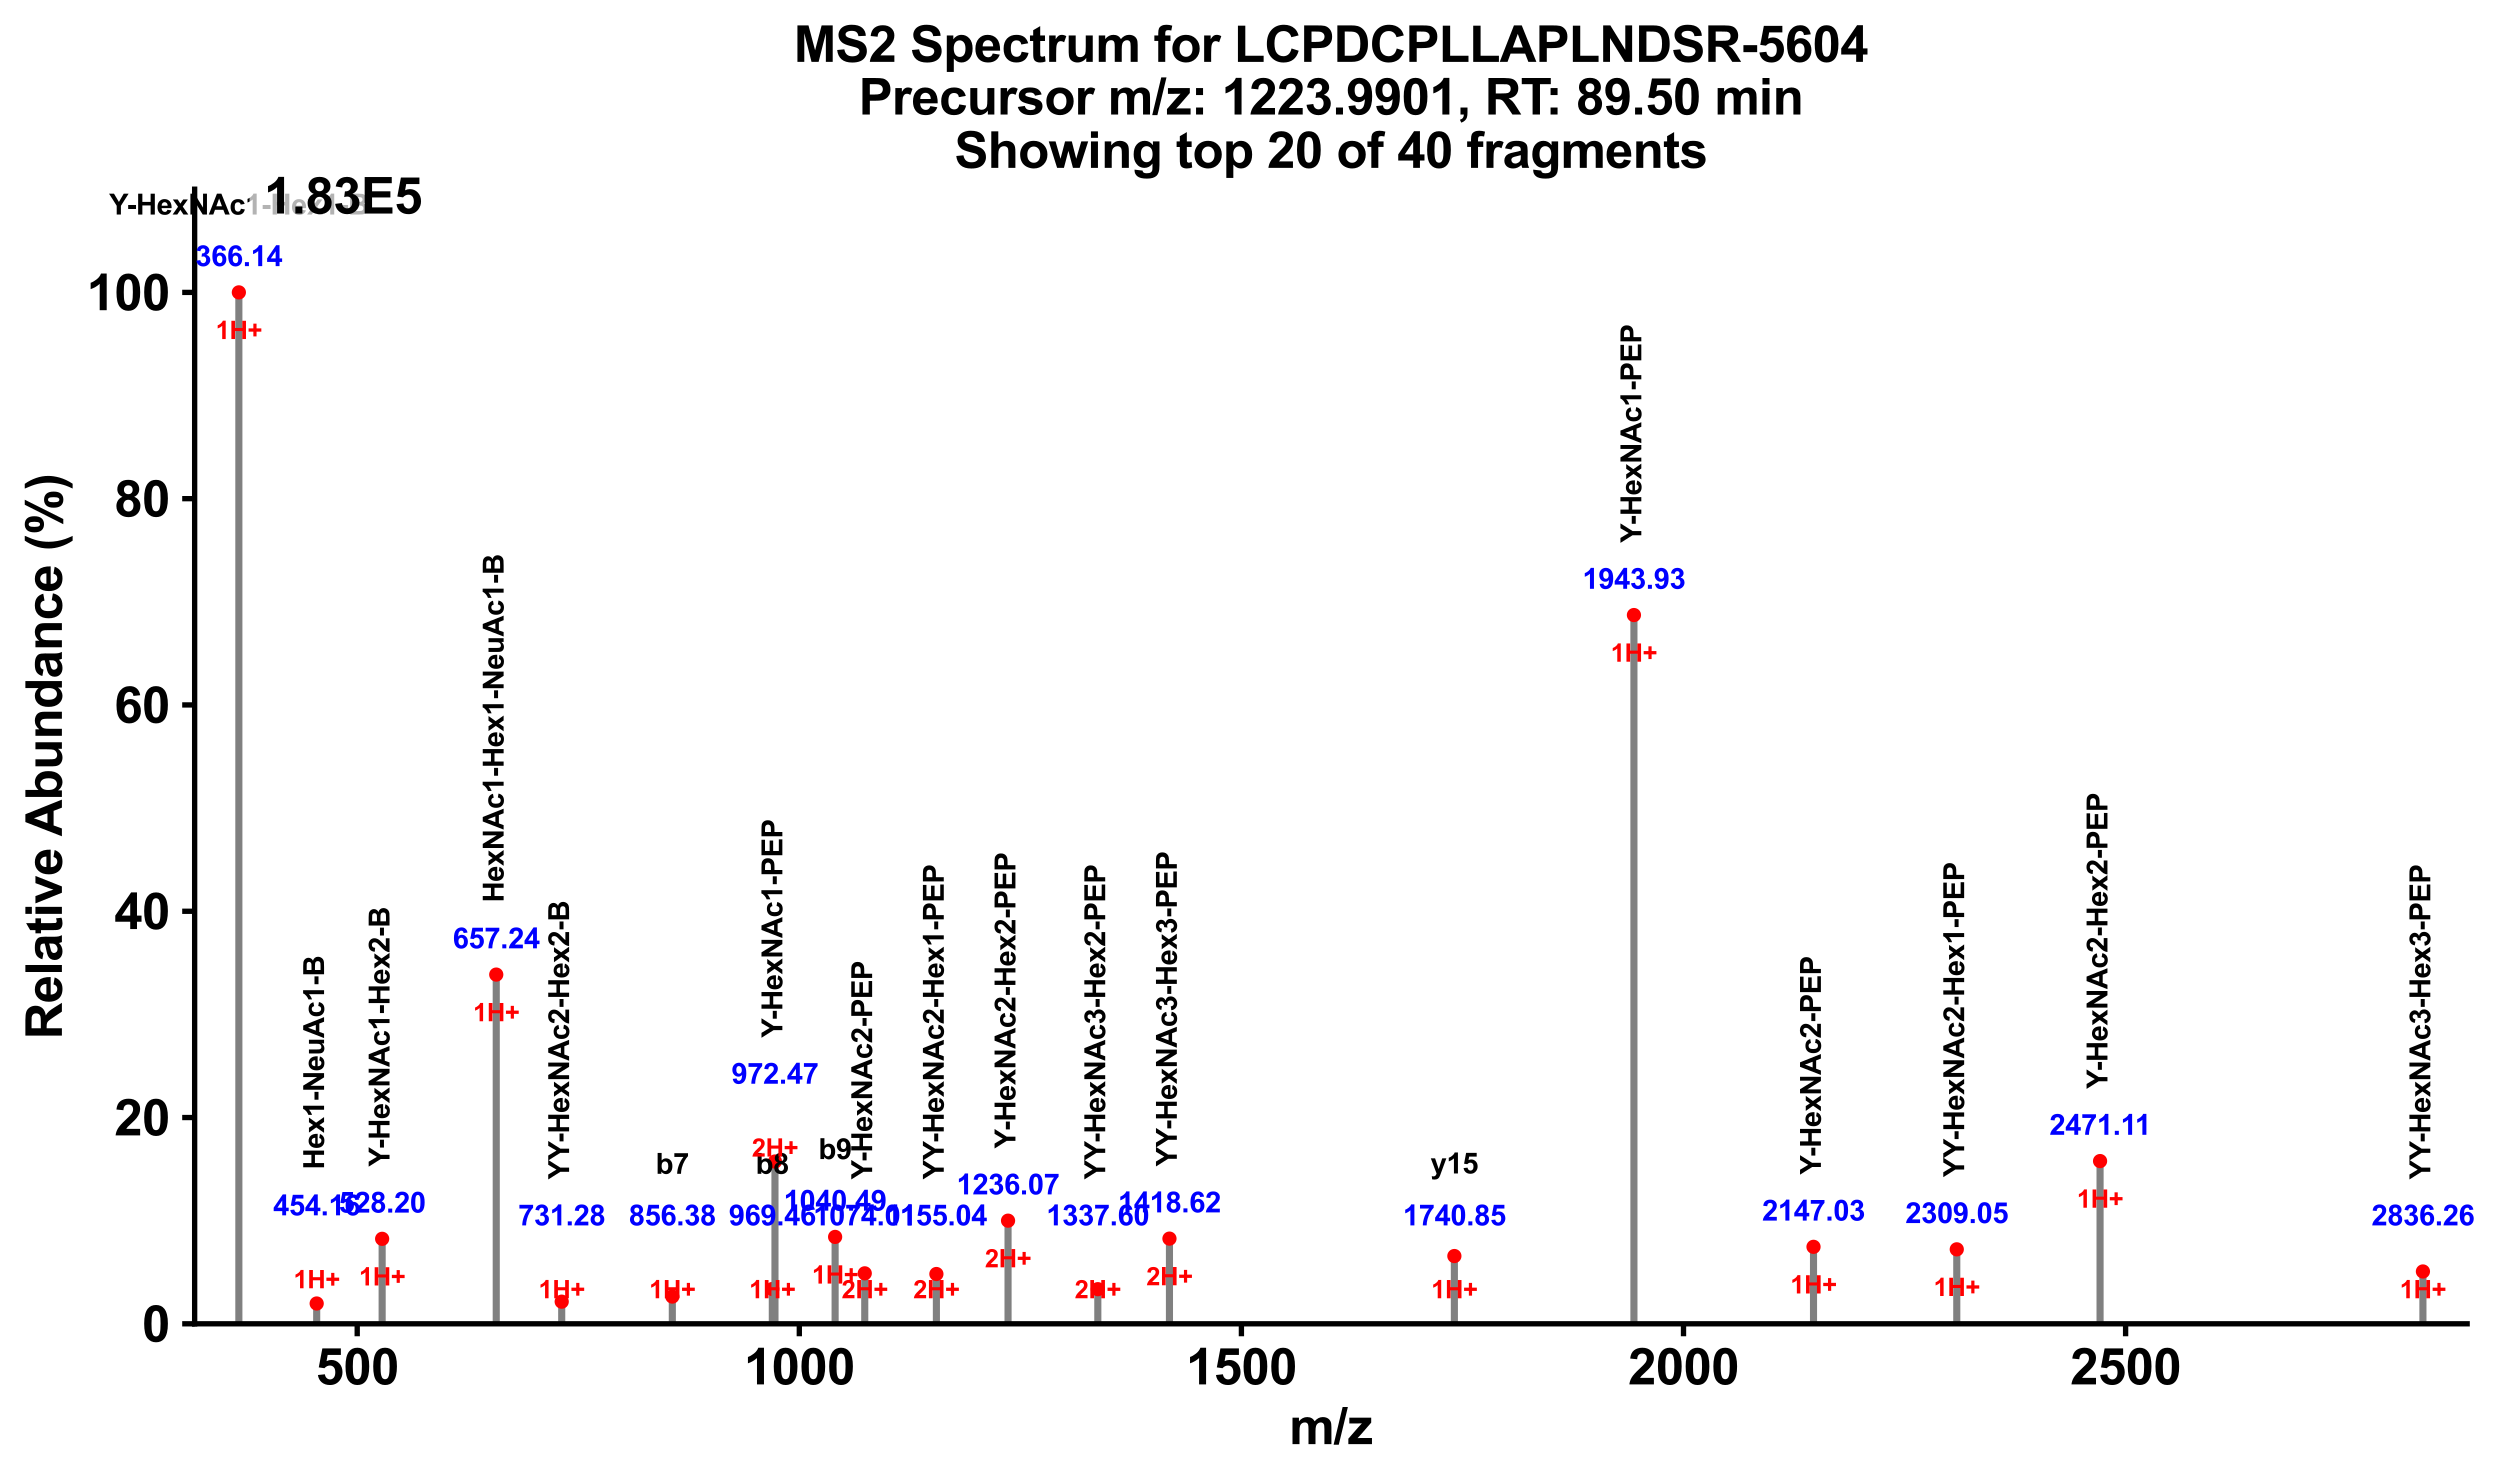 <?xml version="1.0" encoding="utf-8" standalone="no"?>
<!DOCTYPE svg PUBLIC "-//W3C//DTD SVG 1.1//EN"
  "http://www.w3.org/Graphics/SVG/1.1/DTD/svg11.dtd">
<svg xmlns:xlink="http://www.w3.org/1999/xlink" width="702.47pt" height="415.748pt" viewBox="0 0 702.47 415.748" xmlns="http://www.w3.org/2000/svg" version="1.1">
 <defs>
  <style type="text/css">*{stroke-linejoin: round; stroke-linecap: butt}</style>
 </defs>
 <g id="figure_1">
  <g id="patch_1">
   <path d="M -0 415.748 
L 702.47 415.748 
L 702.47 0 
L -0 0 
z
" style="fill: #ffffff"/>
  </g>
  <g id="axes_1">
   <g id="patch_2">
    <path d="M 54.694 371.98 
L 693.235 371.98 
L 693.235 53.172 
L 54.694 53.172 
z
" style="fill: #ffffff"/>
   </g>
   <g id="matplotlib.axis_1">
    <g id="xtick_1">
     <g id="line2d_1">
      <defs>
       <path id="meb02b940e0" d="M 0 0 
L 0 3.5 
" style="stroke: #000000; stroke-width: 1.5"/>
      </defs>
      <g>
       <use xlink:href="#meb02b940e0" x="100.373" y="371.98" style="stroke: #000000; stroke-width: 1.5"/>
      </g>
     </g>
     <g id="text_1">
      <!-- 500 -->
      <g transform="translate(88.695 389.001) scale(0.14 -0.14)">
       <defs>
        <path id="Arial-BoldMT-35" d="M 284 1178 
L 1159 1269 
Q 1197 972 1381 798 
Q 1566 625 1806 625 
Q 2081 625 2272 848 
Q 2463 1072 2463 1522 
Q 2463 1944 2273 2155 
Q 2084 2366 1781 2366 
Q 1403 2366 1103 2031 
L 391 2134 
L 841 4519 
L 3163 4519 
L 3163 3697 
L 1506 3697 
L 1369 2919 
Q 1663 3066 1969 3066 
Q 2553 3066 2959 2641 
Q 3366 2216 3366 1538 
Q 3366 972 3038 528 
Q 2591 -78 1797 -78 
Q 1163 -78 763 262 
Q 363 603 284 1178 
z
" transform="scale(0.016)"/>
        <path id="Arial-BoldMT-30" d="M 1756 4600 
Q 2422 4600 2797 4125 
Q 3244 3563 3244 2259 
Q 3244 959 2794 391 
Q 2422 -78 1756 -78 
Q 1088 -78 678 436 
Q 269 950 269 2269 
Q 269 3563 719 4131 
Q 1091 4600 1756 4600 
z
M 1756 3872 
Q 1597 3872 1472 3770 
Q 1347 3669 1278 3406 
Q 1188 3066 1188 2259 
Q 1188 1453 1269 1151 
Q 1350 850 1473 750 
Q 1597 650 1756 650 
Q 1916 650 2041 751 
Q 2166 853 2234 1116 
Q 2325 1453 2325 2259 
Q 2325 3066 2244 3367 
Q 2163 3669 2039 3770 
Q 1916 3872 1756 3872 
z
" transform="scale(0.016)"/>
       </defs>
       <use xlink:href="#Arial-BoldMT-35"/>
       <use xlink:href="#Arial-BoldMT-30" transform="translate(55.615 0)"/>
       <use xlink:href="#Arial-BoldMT-30" transform="translate(111.23 0)"/>
      </g>
     </g>
    </g>
    <g id="xtick_2">
     <g id="line2d_2">
      <g>
       <use xlink:href="#meb02b940e0" x="224.597" y="371.98" style="stroke: #000000; stroke-width: 1.5"/>
      </g>
     </g>
     <g id="text_2">
      <!-- 1000 -->
      <g transform="translate(209.027 389.001) scale(0.14 -0.14)">
       <defs>
        <path id="Arial-BoldMT-31" d="M 2519 0 
L 1641 0 
L 1641 3309 
Q 1159 2859 506 2644 
L 506 3441 
Q 850 3553 1253 3867 
Q 1656 4181 1806 4600 
L 2519 4600 
L 2519 0 
z
" transform="scale(0.016)"/>
       </defs>
       <use xlink:href="#Arial-BoldMT-31"/>
       <use xlink:href="#Arial-BoldMT-30" transform="translate(55.615 0)"/>
       <use xlink:href="#Arial-BoldMT-30" transform="translate(111.23 0)"/>
       <use xlink:href="#Arial-BoldMT-30" transform="translate(166.846 0)"/>
      </g>
     </g>
    </g>
    <g id="xtick_3">
     <g id="line2d_3">
      <g>
       <use xlink:href="#meb02b940e0" x="348.821" y="371.98" style="stroke: #000000; stroke-width: 1.5"/>
      </g>
     </g>
     <g id="text_3">
      <!-- 1500 -->
      <g transform="translate(333.251 389.001) scale(0.14 -0.14)">
       <use xlink:href="#Arial-BoldMT-31"/>
       <use xlink:href="#Arial-BoldMT-35" transform="translate(55.615 0)"/>
       <use xlink:href="#Arial-BoldMT-30" transform="translate(111.23 0)"/>
       <use xlink:href="#Arial-BoldMT-30" transform="translate(166.846 0)"/>
      </g>
     </g>
    </g>
    <g id="xtick_4">
     <g id="line2d_4">
      <g>
       <use xlink:href="#meb02b940e0" x="473.045" y="371.98" style="stroke: #000000; stroke-width: 1.5"/>
      </g>
     </g>
     <g id="text_4">
      <!-- 2000 -->
      <g transform="translate(457.475 389.001) scale(0.14 -0.14)">
       <defs>
        <path id="Arial-BoldMT-32" d="M 3238 816 
L 3238 0 
L 159 0 
Q 209 463 459 877 
Q 709 1291 1447 1975 
Q 2041 2528 2175 2725 
Q 2356 2997 2356 3263 
Q 2356 3556 2198 3714 
Q 2041 3872 1763 3872 
Q 1488 3872 1325 3706 
Q 1163 3541 1138 3156 
L 263 3244 
Q 341 3969 753 4284 
Q 1166 4600 1784 4600 
Q 2463 4600 2850 4234 
Q 3238 3869 3238 3325 
Q 3238 3016 3127 2736 
Q 3016 2456 2775 2150 
Q 2616 1947 2200 1565 
Q 1784 1184 1673 1059 
Q 1563 934 1494 816 
L 3238 816 
z
" transform="scale(0.016)"/>
       </defs>
       <use xlink:href="#Arial-BoldMT-32"/>
       <use xlink:href="#Arial-BoldMT-30" transform="translate(55.615 0)"/>
       <use xlink:href="#Arial-BoldMT-30" transform="translate(111.23 0)"/>
       <use xlink:href="#Arial-BoldMT-30" transform="translate(166.846 0)"/>
      </g>
     </g>
    </g>
    <g id="xtick_5">
     <g id="line2d_5">
      <g>
       <use xlink:href="#meb02b940e0" x="597.269" y="371.98" style="stroke: #000000; stroke-width: 1.5"/>
      </g>
     </g>
     <g id="text_5">
      <!-- 2500 -->
      <g transform="translate(581.699 389.001) scale(0.14 -0.14)">
       <use xlink:href="#Arial-BoldMT-32"/>
       <use xlink:href="#Arial-BoldMT-35" transform="translate(55.615 0)"/>
       <use xlink:href="#Arial-BoldMT-30" transform="translate(111.23 0)"/>
       <use xlink:href="#Arial-BoldMT-30" transform="translate(166.846 0)"/>
      </g>
     </g>
    </g>
    <g id="text_6">
     <!-- m/z -->
     <g transform="translate(362.295 405.785) scale(0.14 -0.14)">
      <defs>
       <path id="Arial-BoldMT-6d" d="M 394 3319 
L 1203 3319 
L 1203 2866 
Q 1638 3394 2238 3394 
Q 2556 3394 2790 3262 
Q 3025 3131 3175 2866 
Q 3394 3131 3647 3262 
Q 3900 3394 4188 3394 
Q 4553 3394 4806 3245 
Q 5059 3097 5184 2809 
Q 5275 2597 5275 2122 
L 5275 0 
L 4397 0 
L 4397 1897 
Q 4397 2391 4306 2534 
Q 4184 2722 3931 2722 
Q 3747 2722 3584 2609 
Q 3422 2497 3350 2280 
Q 3278 2063 3278 1594 
L 3278 0 
L 2400 0 
L 2400 1819 
Q 2400 2303 2353 2443 
Q 2306 2584 2207 2653 
Q 2109 2722 1941 2722 
Q 1738 2722 1575 2612 
Q 1413 2503 1342 2297 
Q 1272 2091 1272 1613 
L 1272 0 
L 394 0 
L 394 3319 
z
" transform="scale(0.016)"/>
       <path id="Arial-BoldMT-2f" d="M -9 -78 
L 1125 4659 
L 1784 4659 
L 638 -78 
L -9 -78 
z
" transform="scale(0.016)"/>
       <path id="Arial-BoldMT-7a" d="M 106 0 
L 106 684 
L 1350 2113 
Q 1656 2463 1803 2609 
Q 1650 2600 1400 2597 
L 228 2591 
L 228 3319 
L 2972 3319 
L 2972 2697 
L 1703 1234 
L 1256 750 
Q 1622 772 1709 772 
L 3069 772 
L 3069 0 
L 106 0 
z
" transform="scale(0.016)"/>
      </defs>
      <use xlink:href="#Arial-BoldMT-6d"/>
      <use xlink:href="#Arial-BoldMT-2f" transform="translate(88.916 0)"/>
      <use xlink:href="#Arial-BoldMT-7a" transform="translate(116.699 0)"/>
     </g>
    </g>
   </g>
   <g id="matplotlib.axis_2">
    <g id="ytick_1">
     <g id="line2d_6">
      <defs>
       <path id="md5439bc7fe" d="M 0 0 
L -3.5 0 
" style="stroke: #000000; stroke-width: 1.5"/>
      </defs>
      <g>
       <use xlink:href="#md5439bc7fe" x="54.694" y="371.98" style="stroke: #000000; stroke-width: 1.5"/>
      </g>
     </g>
     <g id="text_7">
      <!-- 0 -->
      <g transform="translate(39.909 376.991) scale(0.14 -0.14)">
       <use xlink:href="#Arial-BoldMT-30"/>
      </g>
     </g>
    </g>
    <g id="ytick_2">
     <g id="line2d_7">
      <g>
       <use xlink:href="#md5439bc7fe" x="54.694" y="314.015" style="stroke: #000000; stroke-width: 1.5"/>
      </g>
     </g>
     <g id="text_8">
      <!-- 20 -->
      <g transform="translate(32.123 319.026) scale(0.14 -0.14)">
       <use xlink:href="#Arial-BoldMT-32"/>
       <use xlink:href="#Arial-BoldMT-30" transform="translate(55.615 0)"/>
      </g>
     </g>
    </g>
    <g id="ytick_3">
     <g id="line2d_8">
      <g>
       <use xlink:href="#md5439bc7fe" x="54.694" y="256.05" style="stroke: #000000; stroke-width: 1.5"/>
      </g>
     </g>
     <g id="text_9">
      <!-- 40 -->
      <g transform="translate(32.123 261.06) scale(0.14 -0.14)">
       <defs>
        <path id="Arial-BoldMT-34" d="M 1994 0 
L 1994 922 
L 119 922 
L 119 1691 
L 2106 4600 
L 2844 4600 
L 2844 1694 
L 3413 1694 
L 3413 922 
L 2844 922 
L 2844 0 
L 1994 0 
z
M 1994 1694 
L 1994 3259 
L 941 1694 
L 1994 1694 
z
" transform="scale(0.016)"/>
       </defs>
       <use xlink:href="#Arial-BoldMT-34"/>
       <use xlink:href="#Arial-BoldMT-30" transform="translate(55.615 0)"/>
      </g>
     </g>
    </g>
    <g id="ytick_4">
     <g id="line2d_9">
      <g>
       <use xlink:href="#md5439bc7fe" x="54.694" y="198.085" style="stroke: #000000; stroke-width: 1.5"/>
      </g>
     </g>
     <g id="text_10">
      <!-- 60 -->
      <g transform="translate(32.123 203.095) scale(0.14 -0.14)">
       <defs>
        <path id="Arial-BoldMT-36" d="M 3247 3459 
L 2397 3366 
Q 2366 3628 2234 3753 
Q 2103 3878 1894 3878 
Q 1616 3878 1423 3628 
Q 1231 3378 1181 2588 
Q 1509 2975 1997 2975 
Q 2547 2975 2939 2556 
Q 3331 2138 3331 1475 
Q 3331 772 2918 347 
Q 2506 -78 1859 -78 
Q 1166 -78 719 461 
Q 272 1000 272 2228 
Q 272 3488 737 4044 
Q 1203 4600 1947 4600 
Q 2469 4600 2811 4308 
Q 3153 4016 3247 3459 
z
M 1256 1544 
Q 1256 1116 1453 883 
Q 1650 650 1903 650 
Q 2147 650 2309 840 
Q 2472 1031 2472 1466 
Q 2472 1913 2297 2120 
Q 2122 2328 1859 2328 
Q 1606 2328 1431 2129 
Q 1256 1931 1256 1544 
z
" transform="scale(0.016)"/>
       </defs>
       <use xlink:href="#Arial-BoldMT-36"/>
       <use xlink:href="#Arial-BoldMT-30" transform="translate(55.615 0)"/>
      </g>
     </g>
    </g>
    <g id="ytick_5">
     <g id="line2d_10">
      <g>
       <use xlink:href="#md5439bc7fe" x="54.694" y="140.12" style="stroke: #000000; stroke-width: 1.5"/>
      </g>
     </g>
     <g id="text_11">
      <!-- 80 -->
      <g transform="translate(32.123 145.13) scale(0.14 -0.14)">
       <defs>
        <path id="Arial-BoldMT-38" d="M 1025 2472 
Q 684 2616 529 2867 
Q 375 3119 375 3419 
Q 375 3931 733 4265 
Q 1091 4600 1750 4600 
Q 2403 4600 2764 4265 
Q 3125 3931 3125 3419 
Q 3125 3100 2959 2851 
Q 2794 2603 2494 2472 
Q 2875 2319 3073 2025 
Q 3272 1731 3272 1347 
Q 3272 713 2867 316 
Q 2463 -81 1791 -81 
Q 1166 -81 750 247 
Q 259 634 259 1309 
Q 259 1681 443 1992 
Q 628 2303 1025 2472 
z
M 1206 3356 
Q 1206 3094 1354 2947 
Q 1503 2800 1750 2800 
Q 2000 2800 2150 2948 
Q 2300 3097 2300 3359 
Q 2300 3606 2151 3754 
Q 2003 3903 1759 3903 
Q 1506 3903 1356 3753 
Q 1206 3603 1206 3356 
z
M 1125 1394 
Q 1125 1031 1311 828 
Q 1497 625 1775 625 
Q 2047 625 2225 820 
Q 2403 1016 2403 1384 
Q 2403 1706 2222 1901 
Q 2041 2097 1763 2097 
Q 1441 2097 1283 1875 
Q 1125 1653 1125 1394 
z
" transform="scale(0.016)"/>
       </defs>
       <use xlink:href="#Arial-BoldMT-38"/>
       <use xlink:href="#Arial-BoldMT-30" transform="translate(55.615 0)"/>
      </g>
     </g>
    </g>
    <g id="ytick_6">
     <g id="line2d_11">
      <g>
       <use xlink:href="#md5439bc7fe" x="54.694" y="82.155" style="stroke: #000000; stroke-width: 1.5"/>
      </g>
     </g>
     <g id="text_12">
      <!-- 100 -->
      <g transform="translate(24.338 87.165) scale(0.14 -0.14)">
       <use xlink:href="#Arial-BoldMT-31"/>
       <use xlink:href="#Arial-BoldMT-30" transform="translate(55.615 0)"/>
       <use xlink:href="#Arial-BoldMT-30" transform="translate(111.23 0)"/>
      </g>
     </g>
    </g>
    <g id="text_13">
     <!-- Relative Abundance (%) -->
     <g transform="translate(17.392 292.046) rotate(-90) scale(0.14 -0.14)">
      <defs>
       <path id="Arial-BoldMT-52" d="M 469 0 
L 469 4581 
L 2416 4581 
Q 3150 4581 3483 4457 
Q 3816 4334 4016 4018 
Q 4216 3703 4216 3297 
Q 4216 2781 3912 2445 
Q 3609 2109 3006 2022 
Q 3306 1847 3501 1637 
Q 3697 1428 4028 894 
L 4588 0 
L 3481 0 
L 2813 997 
Q 2456 1531 2325 1670 
Q 2194 1809 2047 1861 
Q 1900 1913 1581 1913 
L 1394 1913 
L 1394 0 
L 469 0 
z
M 1394 2644 
L 2078 2644 
Q 2744 2644 2909 2700 
Q 3075 2756 3169 2893 
Q 3263 3031 3263 3238 
Q 3263 3469 3139 3611 
Q 3016 3753 2791 3791 
Q 2678 3806 2116 3806 
L 1394 3806 
L 1394 2644 
z
" transform="scale(0.016)"/>
       <path id="Arial-BoldMT-65" d="M 2381 1056 
L 3256 909 
Q 3088 428 2723 176 
Q 2359 -75 1813 -75 
Q 947 -75 531 491 
Q 203 944 203 1634 
Q 203 2459 634 2926 
Q 1066 3394 1725 3394 
Q 2466 3394 2894 2905 
Q 3322 2416 3303 1406 
L 1103 1406 
Q 1113 1016 1316 798 
Q 1519 581 1822 581 
Q 2028 581 2168 693 
Q 2309 806 2381 1056 
z
M 2431 1944 
Q 2422 2325 2234 2523 
Q 2047 2722 1778 2722 
Q 1491 2722 1303 2513 
Q 1116 2303 1119 1944 
L 2431 1944 
z
" transform="scale(0.016)"/>
       <path id="Arial-BoldMT-6c" d="M 459 0 
L 459 4581 
L 1338 4581 
L 1338 0 
L 459 0 
z
" transform="scale(0.016)"/>
       <path id="Arial-BoldMT-61" d="M 1116 2306 
L 319 2450 
Q 453 2931 781 3162 
Q 1109 3394 1756 3394 
Q 2344 3394 2631 3255 
Q 2919 3116 3036 2902 
Q 3153 2688 3153 2116 
L 3144 1091 
Q 3144 653 3186 445 
Q 3228 238 3344 0 
L 2475 0 
Q 2441 88 2391 259 
Q 2369 338 2359 363 
Q 2134 144 1878 34 
Q 1622 -75 1331 -75 
Q 819 -75 523 203 
Q 228 481 228 906 
Q 228 1188 362 1408 
Q 497 1628 739 1745 
Q 981 1863 1438 1950 
Q 2053 2066 2291 2166 
L 2291 2253 
Q 2291 2506 2166 2614 
Q 2041 2722 1694 2722 
Q 1459 2722 1328 2630 
Q 1197 2538 1116 2306 
z
M 2291 1594 
Q 2122 1538 1756 1459 
Q 1391 1381 1278 1306 
Q 1106 1184 1106 997 
Q 1106 813 1243 678 
Q 1381 544 1594 544 
Q 1831 544 2047 700 
Q 2206 819 2256 991 
Q 2291 1103 2291 1419 
L 2291 1594 
z
" transform="scale(0.016)"/>
       <path id="Arial-BoldMT-74" d="M 1981 3319 
L 1981 2619 
L 1381 2619 
L 1381 1281 
Q 1381 875 1398 808 
Q 1416 741 1477 697 
Q 1538 653 1625 653 
Q 1747 653 1978 738 
L 2053 56 
Q 1747 -75 1359 -75 
Q 1122 -75 931 4 
Q 741 84 652 211 
Q 563 338 528 553 
Q 500 706 500 1172 
L 500 2619 
L 97 2619 
L 97 3319 
L 500 3319 
L 500 3978 
L 1381 4491 
L 1381 3319 
L 1981 3319 
z
" transform="scale(0.016)"/>
       <path id="Arial-BoldMT-69" d="M 459 3769 
L 459 4581 
L 1338 4581 
L 1338 3769 
L 459 3769 
z
M 459 0 
L 459 3319 
L 1338 3319 
L 1338 0 
L 459 0 
z
" transform="scale(0.016)"/>
       <path id="Arial-BoldMT-76" d="M 1372 0 
L 34 3319 
L 956 3319 
L 1581 1625 
L 1763 1059 
Q 1834 1275 1853 1344 
Q 1897 1484 1947 1625 
L 2578 3319 
L 3481 3319 
L 2163 0 
L 1372 0 
z
" transform="scale(0.016)"/>
       <path id="Arial-BoldMT-20" transform="scale(0.016)"/>
       <path id="Arial-BoldMT-41" d="M 4597 0 
L 3591 0 
L 3191 1041 
L 1359 1041 
L 981 0 
L 0 0 
L 1784 4581 
L 2763 4581 
L 4597 0 
z
M 2894 1813 
L 2263 3513 
L 1644 1813 
L 2894 1813 
z
" transform="scale(0.016)"/>
       <path id="Arial-BoldMT-62" d="M 422 0 
L 422 4581 
L 1300 4581 
L 1300 2931 
Q 1706 3394 2263 3394 
Q 2869 3394 3266 2955 
Q 3663 2516 3663 1694 
Q 3663 844 3258 384 
Q 2853 -75 2275 -75 
Q 1991 -75 1714 67 
Q 1438 209 1238 488 
L 1238 0 
L 422 0 
z
M 1294 1731 
Q 1294 1216 1456 969 
Q 1684 619 2063 619 
Q 2353 619 2558 867 
Q 2763 1116 2763 1650 
Q 2763 2219 2556 2470 
Q 2350 2722 2028 2722 
Q 1713 2722 1503 2476 
Q 1294 2231 1294 1731 
z
" transform="scale(0.016)"/>
       <path id="Arial-BoldMT-75" d="M 2644 0 
L 2644 497 
Q 2463 231 2167 78 
Q 1872 -75 1544 -75 
Q 1209 -75 943 72 
Q 678 219 559 484 
Q 441 750 441 1219 
L 441 3319 
L 1319 3319 
L 1319 1794 
Q 1319 1094 1367 936 
Q 1416 778 1544 686 
Q 1672 594 1869 594 
Q 2094 594 2272 717 
Q 2450 841 2515 1023 
Q 2581 1206 2581 1919 
L 2581 3319 
L 3459 3319 
L 3459 0 
L 2644 0 
z
" transform="scale(0.016)"/>
       <path id="Arial-BoldMT-6e" d="M 3478 0 
L 2600 0 
L 2600 1694 
Q 2600 2231 2544 2389 
Q 2488 2547 2361 2634 
Q 2234 2722 2056 2722 
Q 1828 2722 1647 2597 
Q 1466 2472 1398 2265 
Q 1331 2059 1331 1503 
L 1331 0 
L 453 0 
L 453 3319 
L 1269 3319 
L 1269 2831 
Q 1703 3394 2363 3394 
Q 2653 3394 2893 3289 
Q 3134 3184 3257 3021 
Q 3381 2859 3429 2653 
Q 3478 2447 3478 2063 
L 3478 0 
z
" transform="scale(0.016)"/>
       <path id="Arial-BoldMT-64" d="M 3503 0 
L 2688 0 
L 2688 488 
Q 2484 203 2207 64 
Q 1931 -75 1650 -75 
Q 1078 -75 670 386 
Q 263 847 263 1672 
Q 263 2516 659 2955 
Q 1056 3394 1663 3394 
Q 2219 3394 2625 2931 
L 2625 4581 
L 3503 4581 
L 3503 0 
z
M 1159 1731 
Q 1159 1200 1306 963 
Q 1519 619 1900 619 
Q 2203 619 2415 876 
Q 2628 1134 2628 1647 
Q 2628 2219 2422 2470 
Q 2216 2722 1894 2722 
Q 1581 2722 1370 2473 
Q 1159 2225 1159 1731 
z
" transform="scale(0.016)"/>
       <path id="Arial-BoldMT-63" d="M 3353 2338 
L 2488 2181 
Q 2444 2441 2289 2572 
Q 2134 2703 1888 2703 
Q 1559 2703 1364 2476 
Q 1169 2250 1169 1719 
Q 1169 1128 1367 884 
Q 1566 641 1900 641 
Q 2150 641 2309 783 
Q 2469 925 2534 1272 
L 3397 1125 
Q 3263 531 2881 228 
Q 2500 -75 1859 -75 
Q 1131 -75 698 384 
Q 266 844 266 1656 
Q 266 2478 700 2936 
Q 1134 3394 1875 3394 
Q 2481 3394 2839 3133 
Q 3197 2872 3353 2338 
z
" transform="scale(0.016)"/>
       <path id="Arial-BoldMT-28" d="M 1916 -1347 
L 1313 -1347 
Q 834 -625 584 153 
Q 334 931 334 1659 
Q 334 2563 644 3369 
Q 913 4069 1325 4659 
L 1925 4659 
Q 1497 3713 1336 3048 
Q 1175 2384 1175 1641 
Q 1175 1128 1270 590 
Q 1366 53 1531 -431 
Q 1641 -750 1916 -1347 
z
" transform="scale(0.016)"/>
       <path id="Arial-BoldMT-25" d="M 278 3450 
Q 278 4066 548 4362 
Q 819 4659 1281 4659 
Q 1759 4659 2029 4364 
Q 2300 4069 2300 3450 
Q 2300 2834 2029 2537 
Q 1759 2241 1297 2241 
Q 819 2241 548 2536 
Q 278 2831 278 3450 
z
M 963 3456 
Q 963 3009 1066 2856 
Q 1144 2744 1281 2744 
Q 1422 2744 1500 2856 
Q 1600 3009 1600 3456 
Q 1600 3903 1500 4053 
Q 1422 4169 1281 4169 
Q 1144 4169 1066 4056 
Q 963 3903 963 3456 
z
M 1950 -175 
L 1300 -175 
L 3741 4659 
L 4372 4659 
L 1950 -175 
z
M 3369 1028 
Q 3369 1644 3639 1941 
Q 3909 2238 4378 2238 
Q 4850 2238 5120 1941 
Q 5391 1644 5391 1028 
Q 5391 409 5120 112 
Q 4850 -184 4388 -184 
Q 3909 -184 3639 112 
Q 3369 409 3369 1028 
z
M 4053 1031 
Q 4053 584 4156 434 
Q 4234 319 4372 319 
Q 4513 319 4588 431 
Q 4691 584 4691 1031 
Q 4691 1478 4591 1631 
Q 4513 1744 4372 1744 
Q 4231 1744 4156 1631 
Q 4053 1478 4053 1031 
z
" transform="scale(0.016)"/>
       <path id="Arial-BoldMT-29" d="M 216 -1347 
Q 475 -791 581 -494 
Q 688 -197 778 190 
Q 869 578 912 926 
Q 956 1275 956 1641 
Q 956 2384 797 3048 
Q 638 3713 209 4659 
L 806 4659 
Q 1278 3988 1539 3234 
Q 1800 2481 1800 1706 
Q 1800 1053 1594 306 
Q 1359 -531 822 -1347 
L 216 -1347 
z
" transform="scale(0.016)"/>
      </defs>
      <use xlink:href="#Arial-BoldMT-52"/>
      <use xlink:href="#Arial-BoldMT-65" transform="translate(72.217 0)"/>
      <use xlink:href="#Arial-BoldMT-6c" transform="translate(127.832 0)"/>
      <use xlink:href="#Arial-BoldMT-61" transform="translate(155.615 0)"/>
      <use xlink:href="#Arial-BoldMT-74" transform="translate(211.23 0)"/>
      <use xlink:href="#Arial-BoldMT-69" transform="translate(244.531 0)"/>
      <use xlink:href="#Arial-BoldMT-76" transform="translate(272.314 0)"/>
      <use xlink:href="#Arial-BoldMT-65" transform="translate(327.93 0)"/>
      <use xlink:href="#Arial-BoldMT-20" transform="translate(383.545 0)"/>
      <use xlink:href="#Arial-BoldMT-41" transform="translate(407.578 0)"/>
      <use xlink:href="#Arial-BoldMT-62" transform="translate(479.795 0)"/>
      <use xlink:href="#Arial-BoldMT-75" transform="translate(540.879 0)"/>
      <use xlink:href="#Arial-BoldMT-6e" transform="translate(601.963 0)"/>
      <use xlink:href="#Arial-BoldMT-64" transform="translate(663.047 0)"/>
      <use xlink:href="#Arial-BoldMT-61" transform="translate(724.131 0)"/>
      <use xlink:href="#Arial-BoldMT-6e" transform="translate(779.746 0)"/>
      <use xlink:href="#Arial-BoldMT-63" transform="translate(840.83 0)"/>
      <use xlink:href="#Arial-BoldMT-65" transform="translate(896.445 0)"/>
      <use xlink:href="#Arial-BoldMT-20" transform="translate(952.061 0)"/>
      <use xlink:href="#Arial-BoldMT-28" transform="translate(979.844 0)"/>
      <use xlink:href="#Arial-BoldMT-25" transform="translate(1013.145 0)"/>
      <use xlink:href="#Arial-BoldMT-29" transform="translate(1102.061 0)"/>
     </g>
    </g>
   </g>
   <g id="LineCollection_1">
    <path d="M 67.116 371.98 
L 67.116 82.155 
" clip-path="url(#p09cfb1db12)" style="fill: none; stroke: #808080; stroke-width: 2"/>
   </g>
   <g id="line2d_12">
    <defs>
     <path id="m41b86dc493" d="M 0 1.5 
C 0.398 1.5 0.779 1.342 1.061 1.061 
C 1.342 0.779 1.5 0.398 1.5 0 
C 1.5 -0.398 1.342 -0.779 1.061 -1.061 
C 0.779 -1.342 0.398 -1.5 0 -1.5 
C -0.398 -1.5 -0.779 -1.342 -1.061 -1.061 
C -1.342 -0.779 -1.5 -0.398 -1.5 0 
C -1.5 0.398 -1.342 0.779 -1.061 1.061 
C -0.779 1.342 -0.398 1.5 0 1.5 
z
" style="stroke: #ff0000"/>
    </defs>
    <g clip-path="url(#p09cfb1db12)">
     <use xlink:href="#m41b86dc493" x="67.116" y="82.155" style="fill: #ff0000; stroke: #ff0000"/>
    </g>
   </g>
   <g id="line2d_13"/>
   <g id="LineCollection_2">
    <path d="M 88.984 371.98 
L 88.984 366.268 
" clip-path="url(#p09cfb1db12)" style="fill: none; stroke: #808080; stroke-width: 2"/>
   </g>
   <g id="line2d_14">
    <g clip-path="url(#p09cfb1db12)">
     <use xlink:href="#m41b86dc493" x="88.984" y="366.268" style="fill: #ff0000; stroke: #ff0000"/>
    </g>
   </g>
   <g id="line2d_15"/>
   <g id="LineCollection_3">
    <path d="M 107.379 371.98 
L 107.379 348.095 
" clip-path="url(#p09cfb1db12)" style="fill: none; stroke: #808080; stroke-width: 2"/>
   </g>
   <g id="line2d_16">
    <g clip-path="url(#p09cfb1db12)">
     <use xlink:href="#m41b86dc493" x="107.379" y="348.095" style="fill: #ff0000; stroke: #ff0000"/>
    </g>
   </g>
   <g id="line2d_17"/>
   <g id="LineCollection_4">
    <path d="M 139.439 371.98 
L 139.439 273.848 
" clip-path="url(#p09cfb1db12)" style="fill: none; stroke: #808080; stroke-width: 2"/>
   </g>
   <g id="line2d_18">
    <g clip-path="url(#p09cfb1db12)">
     <use xlink:href="#m41b86dc493" x="139.439" y="273.848" style="fill: #ff0000; stroke: #ff0000"/>
    </g>
   </g>
   <g id="line2d_19"/>
   <g id="LineCollection_5">
    <path d="M 157.834 371.98 
L 157.834 365.754 
" clip-path="url(#p09cfb1db12)" style="fill: none; stroke: #808080; stroke-width: 2"/>
   </g>
   <g id="line2d_20">
    <g clip-path="url(#p09cfb1db12)">
     <use xlink:href="#m41b86dc493" x="157.834" y="365.754" style="fill: #ff0000; stroke: #ff0000"/>
    </g>
   </g>
   <g id="line2d_21"/>
   <g id="LineCollection_6">
    <path d="M 188.914 371.98 
L 188.914 364.318 
" clip-path="url(#p09cfb1db12)" style="fill: none; stroke: #808080; stroke-width: 2"/>
   </g>
   <g id="line2d_22">
    <g clip-path="url(#p09cfb1db12)">
     <use xlink:href="#m41b86dc493" x="188.914" y="364.318" style="fill: #ff0000; stroke: #ff0000"/>
    </g>
   </g>
   <g id="line2d_23"/>
   <g id="LineCollection_7">
    <path d="M 217.01 371.98 
L 217.01 362.202 
" clip-path="url(#p09cfb1db12)" style="fill: none; stroke: #808080; stroke-width: 2"/>
   </g>
   <g id="line2d_24">
    <g clip-path="url(#p09cfb1db12)">
     <use xlink:href="#m41b86dc493" x="217.01" y="362.202" style="fill: #ff0000; stroke: #ff0000"/>
    </g>
   </g>
   <g id="line2d_25"/>
   <g id="LineCollection_8">
    <path d="M 217.757 371.98 
L 217.757 326.374 
" clip-path="url(#p09cfb1db12)" style="fill: none; stroke: #808080; stroke-width: 2"/>
   </g>
   <g id="line2d_26">
    <g clip-path="url(#p09cfb1db12)">
     <use xlink:href="#m41b86dc493" x="217.757" y="326.374" style="fill: #ff0000; stroke: #ff0000"/>
    </g>
   </g>
   <g id="line2d_27"/>
   <g id="LineCollection_9">
    <path d="M 234.658 371.98 
L 234.658 347.56 
" clip-path="url(#p09cfb1db12)" style="fill: none; stroke: #808080; stroke-width: 2"/>
   </g>
   <g id="line2d_28">
    <g clip-path="url(#p09cfb1db12)">
     <use xlink:href="#m41b86dc493" x="234.658" y="347.56" style="fill: #ff0000; stroke: #ff0000"/>
    </g>
   </g>
   <g id="line2d_29"/>
   <g id="LineCollection_10">
    <path d="M 242.984 371.98 
L 242.984 357.795 
" clip-path="url(#p09cfb1db12)" style="fill: none; stroke: #808080; stroke-width: 2"/>
   </g>
   <g id="line2d_30">
    <g clip-path="url(#p09cfb1db12)">
     <use xlink:href="#m41b86dc493" x="242.984" y="357.795" style="fill: #ff0000; stroke: #ff0000"/>
    </g>
   </g>
   <g id="line2d_31"/>
   <g id="LineCollection_11">
    <path d="M 263.116 371.98 
L 263.116 357.983 
" clip-path="url(#p09cfb1db12)" style="fill: none; stroke: #808080; stroke-width: 2"/>
   </g>
   <g id="line2d_32">
    <g clip-path="url(#p09cfb1db12)">
     <use xlink:href="#m41b86dc493" x="263.116" y="357.983" style="fill: #ff0000; stroke: #ff0000"/>
    </g>
   </g>
   <g id="line2d_33"/>
   <g id="LineCollection_12">
    <path d="M 283.249 371.98 
L 283.249 342.994 
" clip-path="url(#p09cfb1db12)" style="fill: none; stroke: #808080; stroke-width: 2"/>
   </g>
   <g id="line2d_34">
    <g clip-path="url(#p09cfb1db12)">
     <use xlink:href="#m41b86dc493" x="283.249" y="342.994" style="fill: #ff0000; stroke: #ff0000"/>
    </g>
   </g>
   <g id="line2d_35"/>
   <g id="LineCollection_13">
    <path d="M 308.473 371.98 
L 308.473 362.244 
" clip-path="url(#p09cfb1db12)" style="fill: none; stroke: #808080; stroke-width: 2"/>
   </g>
   <g id="line2d_36">
    <g clip-path="url(#p09cfb1db12)">
     <use xlink:href="#m41b86dc493" x="308.473" y="362.244" style="fill: #ff0000; stroke: #ff0000"/>
    </g>
   </g>
   <g id="line2d_37"/>
   <g id="LineCollection_14">
    <path d="M 328.603 371.98 
L 328.603 348.038 
" clip-path="url(#p09cfb1db12)" style="fill: none; stroke: #808080; stroke-width: 2"/>
   </g>
   <g id="line2d_38">
    <g clip-path="url(#p09cfb1db12)">
     <use xlink:href="#m41b86dc493" x="328.603" y="348.038" style="fill: #ff0000; stroke: #ff0000"/>
    </g>
   </g>
   <g id="line2d_39"/>
   <g id="LineCollection_15">
    <path d="M 408.661 371.98 
L 408.661 352.933 
" clip-path="url(#p09cfb1db12)" style="fill: none; stroke: #808080; stroke-width: 2"/>
   </g>
   <g id="line2d_40">
    <g clip-path="url(#p09cfb1db12)">
     <use xlink:href="#m41b86dc493" x="408.661" y="352.933" style="fill: #ff0000; stroke: #ff0000"/>
    </g>
   </g>
   <g id="line2d_41"/>
   <g id="LineCollection_16">
    <path d="M 459.115 371.98 
L 459.115 172.822 
" clip-path="url(#p09cfb1db12)" style="fill: none; stroke: #808080; stroke-width: 2"/>
   </g>
   <g id="line2d_42">
    <g clip-path="url(#p09cfb1db12)">
     <use xlink:href="#m41b86dc493" x="459.115" y="172.822" style="fill: #ff0000; stroke: #ff0000"/>
    </g>
   </g>
   <g id="line2d_43"/>
   <g id="LineCollection_17">
    <path d="M 509.575 371.98 
L 509.575 350.346 
" clip-path="url(#p09cfb1db12)" style="fill: none; stroke: #808080; stroke-width: 2"/>
   </g>
   <g id="line2d_44">
    <g clip-path="url(#p09cfb1db12)">
     <use xlink:href="#m41b86dc493" x="509.575" y="350.346" style="fill: #ff0000; stroke: #ff0000"/>
    </g>
   </g>
   <g id="line2d_45"/>
   <g id="LineCollection_18">
    <path d="M 549.829 371.98 
L 549.829 351.049 
" clip-path="url(#p09cfb1db12)" style="fill: none; stroke: #808080; stroke-width: 2"/>
   </g>
   <g id="line2d_46">
    <g clip-path="url(#p09cfb1db12)">
     <use xlink:href="#m41b86dc493" x="549.829" y="351.049" style="fill: #ff0000; stroke: #ff0000"/>
    </g>
   </g>
   <g id="line2d_47"/>
   <g id="LineCollection_19">
    <path d="M 590.093 371.98 
L 590.093 326.248 
" clip-path="url(#p09cfb1db12)" style="fill: none; stroke: #808080; stroke-width: 2"/>
   </g>
   <g id="line2d_48">
    <g clip-path="url(#p09cfb1db12)">
     <use xlink:href="#m41b86dc493" x="590.093" y="326.248" style="fill: #ff0000; stroke: #ff0000"/>
    </g>
   </g>
   <g id="line2d_49"/>
   <g id="LineCollection_20">
    <path d="M 680.812 371.98 
L 680.812 357.268 
" clip-path="url(#p09cfb1db12)" style="fill: none; stroke: #808080; stroke-width: 2"/>
   </g>
   <g id="line2d_50">
    <g clip-path="url(#p09cfb1db12)">
     <use xlink:href="#m41b86dc493" x="680.812" y="357.268" style="fill: #ff0000; stroke: #ff0000"/>
    </g>
   </g>
   <g id="line2d_51"/>
   <g id="patch_3">
    <path d="M 54.694 371.98 
L 54.694 53.172 
" style="fill: none; stroke: #000000; stroke-width: 1.5; stroke-linejoin: miter; stroke-linecap: square"/>
   </g>
   <g id="patch_4">
    <path d="M 54.694 371.98 
L 693.235 371.98 
" style="fill: none; stroke: #000000; stroke-width: 1.5; stroke-linejoin: miter; stroke-linecap: square"/>
   </g>
   <g id="text_14">
    <!-- 1H+ -->
    <g style="fill: #ff0000" transform="translate(60.598 95.265) scale(0.07 -0.07)">
     <defs>
      <path id="Arial-BoldMT-48" d="M 469 0 
L 469 4581 
L 1394 4581 
L 1394 2778 
L 3206 2778 
L 3206 4581 
L 4131 4581 
L 4131 0 
L 3206 0 
L 3206 2003 
L 1394 2003 
L 1394 0 
L 469 0 
z
" transform="scale(0.016)"/>
      <path id="Arial-BoldMT-2b" d="M 1466 659 
L 1466 1850 
L 266 1850 
L 266 2672 
L 1466 2672 
L 1466 3863 
L 2266 3863 
L 2266 2672 
L 3469 2672 
L 3469 1850 
L 2266 1850 
L 2266 659 
L 1466 659 
z
" transform="scale(0.016)"/>
     </defs>
     <use xlink:href="#Arial-BoldMT-31"/>
     <use xlink:href="#Arial-BoldMT-48" transform="translate(55.615 0)"/>
     <use xlink:href="#Arial-BoldMT-2b" transform="translate(127.832 0)"/>
    </g>
   </g>
   <g id="text_15">
    <!-- 366.14 -->
    <g style="fill: #0000ff" transform="translate(54.883 74.779) scale(0.08 -0.08)">
     <defs>
      <path id="Arial-BoldMT-33" d="M 241 1216 
L 1091 1319 
Q 1131 994 1309 822 
Q 1488 650 1741 650 
Q 2013 650 2198 856 
Q 2384 1063 2384 1413 
Q 2384 1744 2206 1937 
Q 2028 2131 1772 2131 
Q 1603 2131 1369 2066 
L 1466 2781 
Q 1822 2772 2009 2936 
Q 2197 3100 2197 3372 
Q 2197 3603 2059 3740 
Q 1922 3878 1694 3878 
Q 1469 3878 1309 3722 
Q 1150 3566 1116 3266 
L 306 3403 
Q 391 3819 561 4067 
Q 731 4316 1036 4458 
Q 1341 4600 1719 4600 
Q 2366 4600 2756 4188 
Q 3078 3850 3078 3425 
Q 3078 2822 2419 2463 
Q 2813 2378 3048 2084 
Q 3284 1791 3284 1375 
Q 3284 772 2843 347 
Q 2403 -78 1747 -78 
Q 1125 -78 715 280 
Q 306 638 241 1216 
z
" transform="scale(0.016)"/>
      <path id="Arial-BoldMT-2e" d="M 459 0 
L 459 878 
L 1338 878 
L 1338 0 
L 459 0 
z
" transform="scale(0.016)"/>
     </defs>
     <use xlink:href="#Arial-BoldMT-33"/>
     <use xlink:href="#Arial-BoldMT-36" transform="translate(55.615 0)"/>
     <use xlink:href="#Arial-BoldMT-36" transform="translate(111.23 0)"/>
     <use xlink:href="#Arial-BoldMT-2e" transform="translate(166.846 0)"/>
     <use xlink:href="#Arial-BoldMT-31" transform="translate(194.629 0)"/>
     <use xlink:href="#Arial-BoldMT-34" transform="translate(250.244 0)"/>
    </g>
   </g>
   <g id="text_16">
    <!-- Y-HexNAc1-Hex1-B -->
    <g transform="translate(30.658 60.288) scale(0.08 -0.08)">
     <defs>
      <path id="Arial-BoldMT-59" d="M 1669 0 
L 1669 1928 
L -9 4581 
L 1075 4581 
L 2153 2769 
L 3209 4581 
L 4275 4581 
L 2591 1922 
L 2591 0 
L 1669 0 
z
" transform="scale(0.016)"/>
      <path id="Arial-BoldMT-2d" d="M 359 1222 
L 359 2100 
L 2084 2100 
L 2084 1222 
L 359 1222 
z
" transform="scale(0.016)"/>
      <path id="Arial-BoldMT-78" d="M 38 0 
L 1234 1709 
L 88 3319 
L 1159 3319 
L 1747 2406 
L 2366 3319 
L 3397 3319 
L 2272 1747 
L 3500 0 
L 2422 0 
L 1747 1028 
L 1066 0 
L 38 0 
z
" transform="scale(0.016)"/>
      <path id="Arial-BoldMT-4e" d="M 475 0 
L 475 4581 
L 1375 4581 
L 3250 1522 
L 3250 4581 
L 4109 4581 
L 4109 0 
L 3181 0 
L 1334 2988 
L 1334 0 
L 475 0 
z
" transform="scale(0.016)"/>
      <path id="Arial-BoldMT-42" d="M 469 4581 
L 2300 4581 
Q 2844 4581 3111 4536 
Q 3378 4491 3589 4347 
Q 3800 4203 3940 3964 
Q 4081 3725 4081 3428 
Q 4081 3106 3907 2837 
Q 3734 2569 3438 2434 
Q 3856 2313 4081 2019 
Q 4306 1725 4306 1328 
Q 4306 1016 4161 720 
Q 4016 425 3764 248 
Q 3513 72 3144 31 
Q 2913 6 2028 0 
L 469 0 
L 469 4581 
z
M 1394 3819 
L 1394 2759 
L 2000 2759 
Q 2541 2759 2672 2775 
Q 2909 2803 3045 2939 
Q 3181 3075 3181 3297 
Q 3181 3509 3064 3642 
Q 2947 3775 2716 3803 
Q 2578 3819 1925 3819 
L 1394 3819 
z
M 1394 1997 
L 1394 772 
L 2250 772 
Q 2750 772 2884 800 
Q 3091 838 3220 983 
Q 3350 1128 3350 1372 
Q 3350 1578 3250 1722 
Q 3150 1866 2961 1931 
Q 2772 1997 2141 1997 
L 1394 1997 
z
" transform="scale(0.016)"/>
     </defs>
     <use xlink:href="#Arial-BoldMT-59"/>
     <use xlink:href="#Arial-BoldMT-2d" transform="translate(61.199 0)"/>
     <use xlink:href="#Arial-BoldMT-48" transform="translate(94.5 0)"/>
     <use xlink:href="#Arial-BoldMT-65" transform="translate(166.717 0)"/>
     <use xlink:href="#Arial-BoldMT-78" transform="translate(222.332 0)"/>
     <use xlink:href="#Arial-BoldMT-4e" transform="translate(277.947 0)"/>
     <use xlink:href="#Arial-BoldMT-41" transform="translate(350.164 0)"/>
     <use xlink:href="#Arial-BoldMT-63" transform="translate(422.381 0)"/>
     <use xlink:href="#Arial-BoldMT-31" transform="translate(477.996 0)"/>
     <use xlink:href="#Arial-BoldMT-2d" transform="translate(533.611 0)"/>
     <use xlink:href="#Arial-BoldMT-48" transform="translate(566.912 0)"/>
     <use xlink:href="#Arial-BoldMT-65" transform="translate(639.129 0)"/>
     <use xlink:href="#Arial-BoldMT-78" transform="translate(694.744 0)"/>
     <use xlink:href="#Arial-BoldMT-31" transform="translate(750.359 0)"/>
     <use xlink:href="#Arial-BoldMT-2d" transform="translate(805.975 0)"/>
     <use xlink:href="#Arial-BoldMT-42" transform="translate(839.275 0)"/>
    </g>
   </g>
   <g id="text_17">
    <!-- 1H+ -->
    <g style="fill: #ff0000" transform="translate(82.466 361.988) scale(0.07 -0.07)">
     <use xlink:href="#Arial-BoldMT-31"/>
     <use xlink:href="#Arial-BoldMT-48" transform="translate(55.615 0)"/>
     <use xlink:href="#Arial-BoldMT-2b" transform="translate(127.832 0)"/>
    </g>
   </g>
   <g id="text_18">
    <!-- 454.16 -->
    <g style="fill: #0000ff" transform="translate(76.751 341.503) scale(0.08 -0.08)">
     <use xlink:href="#Arial-BoldMT-34"/>
     <use xlink:href="#Arial-BoldMT-35" transform="translate(55.615 0)"/>
     <use xlink:href="#Arial-BoldMT-34" transform="translate(111.23 0)"/>
     <use xlink:href="#Arial-BoldMT-2e" transform="translate(166.846 0)"/>
     <use xlink:href="#Arial-BoldMT-31" transform="translate(194.629 0)"/>
     <use xlink:href="#Arial-BoldMT-36" transform="translate(250.244 0)"/>
    </g>
   </g>
   <g id="text_19">
    <!-- Hex1-NeuAc1-B -->
    <g transform="translate(91.058 328.591) rotate(-90) scale(0.08 -0.08)">
     <use xlink:href="#Arial-BoldMT-48"/>
     <use xlink:href="#Arial-BoldMT-65" transform="translate(72.217 0)"/>
     <use xlink:href="#Arial-BoldMT-78" transform="translate(127.832 0)"/>
     <use xlink:href="#Arial-BoldMT-31" transform="translate(183.447 0)"/>
     <use xlink:href="#Arial-BoldMT-2d" transform="translate(239.062 0)"/>
     <use xlink:href="#Arial-BoldMT-4e" transform="translate(272.363 0)"/>
     <use xlink:href="#Arial-BoldMT-65" transform="translate(344.58 0)"/>
     <use xlink:href="#Arial-BoldMT-75" transform="translate(400.195 0)"/>
     <use xlink:href="#Arial-BoldMT-41" transform="translate(461.279 0)"/>
     <use xlink:href="#Arial-BoldMT-63" transform="translate(533.496 0)"/>
     <use xlink:href="#Arial-BoldMT-31" transform="translate(589.111 0)"/>
     <use xlink:href="#Arial-BoldMT-2d" transform="translate(644.727 0)"/>
     <use xlink:href="#Arial-BoldMT-42" transform="translate(678.027 0)"/>
    </g>
   </g>
   <g id="text_20">
    <!-- 1H+ -->
    <g style="fill: #ff0000" transform="translate(100.861 361.205) scale(0.07 -0.07)">
     <use xlink:href="#Arial-BoldMT-31"/>
     <use xlink:href="#Arial-BoldMT-48" transform="translate(55.615 0)"/>
     <use xlink:href="#Arial-BoldMT-2b" transform="translate(127.832 0)"/>
    </g>
   </g>
   <g id="text_21">
    <!-- 528.20 -->
    <g style="fill: #0000ff" transform="translate(95.146 340.72) scale(0.08 -0.08)">
     <use xlink:href="#Arial-BoldMT-35"/>
     <use xlink:href="#Arial-BoldMT-32" transform="translate(55.615 0)"/>
     <use xlink:href="#Arial-BoldMT-38" transform="translate(111.23 0)"/>
     <use xlink:href="#Arial-BoldMT-2e" transform="translate(166.846 0)"/>
     <use xlink:href="#Arial-BoldMT-32" transform="translate(194.629 0)"/>
     <use xlink:href="#Arial-BoldMT-30" transform="translate(250.244 0)"/>
    </g>
   </g>
   <g id="text_22">
    <!-- Y-HexNAc1-Hex2-B -->
    <g transform="translate(109.453 327.807) rotate(-90) scale(0.08 -0.08)">
     <use xlink:href="#Arial-BoldMT-59"/>
     <use xlink:href="#Arial-BoldMT-2d" transform="translate(61.199 0)"/>
     <use xlink:href="#Arial-BoldMT-48" transform="translate(94.5 0)"/>
     <use xlink:href="#Arial-BoldMT-65" transform="translate(166.717 0)"/>
     <use xlink:href="#Arial-BoldMT-78" transform="translate(222.332 0)"/>
     <use xlink:href="#Arial-BoldMT-4e" transform="translate(277.947 0)"/>
     <use xlink:href="#Arial-BoldMT-41" transform="translate(350.164 0)"/>
     <use xlink:href="#Arial-BoldMT-63" transform="translate(422.381 0)"/>
     <use xlink:href="#Arial-BoldMT-31" transform="translate(477.996 0)"/>
     <use xlink:href="#Arial-BoldMT-2d" transform="translate(533.611 0)"/>
     <use xlink:href="#Arial-BoldMT-48" transform="translate(566.912 0)"/>
     <use xlink:href="#Arial-BoldMT-65" transform="translate(639.129 0)"/>
     <use xlink:href="#Arial-BoldMT-78" transform="translate(694.744 0)"/>
     <use xlink:href="#Arial-BoldMT-32" transform="translate(750.359 0)"/>
     <use xlink:href="#Arial-BoldMT-2d" transform="translate(805.975 0)"/>
     <use xlink:href="#Arial-BoldMT-42" transform="translate(839.275 0)"/>
    </g>
   </g>
   <g id="text_23">
    <!-- 1H+ -->
    <g style="fill: #ff0000" transform="translate(132.921 286.958) scale(0.07 -0.07)">
     <use xlink:href="#Arial-BoldMT-31"/>
     <use xlink:href="#Arial-BoldMT-48" transform="translate(55.615 0)"/>
     <use xlink:href="#Arial-BoldMT-2b" transform="translate(127.832 0)"/>
    </g>
   </g>
   <g id="text_24">
    <!-- 657.24 -->
    <g style="fill: #0000ff" transform="translate(127.206 266.473) scale(0.08 -0.08)">
     <defs>
      <path id="Arial-BoldMT-37" d="M 272 3703 
L 272 4519 
L 3275 4519 
L 3275 3881 
Q 2903 3516 2518 2831 
Q 2134 2147 1932 1376 
Q 1731 606 1734 0 
L 888 0 
Q 909 950 1279 1937 
Q 1650 2925 2269 3703 
L 272 3703 
z
" transform="scale(0.016)"/>
     </defs>
     <use xlink:href="#Arial-BoldMT-36"/>
     <use xlink:href="#Arial-BoldMT-35" transform="translate(55.615 0)"/>
     <use xlink:href="#Arial-BoldMT-37" transform="translate(111.23 0)"/>
     <use xlink:href="#Arial-BoldMT-2e" transform="translate(166.846 0)"/>
     <use xlink:href="#Arial-BoldMT-32" transform="translate(194.629 0)"/>
     <use xlink:href="#Arial-BoldMT-34" transform="translate(250.244 0)"/>
    </g>
   </g>
   <g id="text_25">
    <!-- HexNAc1-Hex1-NeuAc1-B -->
    <g transform="translate(141.513 253.561) rotate(-90) scale(0.08 -0.08)">
     <use xlink:href="#Arial-BoldMT-48"/>
     <use xlink:href="#Arial-BoldMT-65" transform="translate(72.217 0)"/>
     <use xlink:href="#Arial-BoldMT-78" transform="translate(127.832 0)"/>
     <use xlink:href="#Arial-BoldMT-4e" transform="translate(183.447 0)"/>
     <use xlink:href="#Arial-BoldMT-41" transform="translate(255.664 0)"/>
     <use xlink:href="#Arial-BoldMT-63" transform="translate(327.881 0)"/>
     <use xlink:href="#Arial-BoldMT-31" transform="translate(383.496 0)"/>
     <use xlink:href="#Arial-BoldMT-2d" transform="translate(439.111 0)"/>
     <use xlink:href="#Arial-BoldMT-48" transform="translate(472.412 0)"/>
     <use xlink:href="#Arial-BoldMT-65" transform="translate(544.629 0)"/>
     <use xlink:href="#Arial-BoldMT-78" transform="translate(600.244 0)"/>
     <use xlink:href="#Arial-BoldMT-31" transform="translate(655.859 0)"/>
     <use xlink:href="#Arial-BoldMT-2d" transform="translate(711.475 0)"/>
     <use xlink:href="#Arial-BoldMT-4e" transform="translate(744.775 0)"/>
     <use xlink:href="#Arial-BoldMT-65" transform="translate(816.992 0)"/>
     <use xlink:href="#Arial-BoldMT-75" transform="translate(872.607 0)"/>
     <use xlink:href="#Arial-BoldMT-41" transform="translate(933.691 0)"/>
     <use xlink:href="#Arial-BoldMT-63" transform="translate(1005.908 0)"/>
     <use xlink:href="#Arial-BoldMT-31" transform="translate(1061.523 0)"/>
     <use xlink:href="#Arial-BoldMT-2d" transform="translate(1117.139 0)"/>
     <use xlink:href="#Arial-BoldMT-42" transform="translate(1150.439 0)"/>
    </g>
   </g>
   <g id="text_26">
    <!-- 1H+ -->
    <g style="fill: #ff0000" transform="translate(151.316 364.802) scale(0.07 -0.07)">
     <use xlink:href="#Arial-BoldMT-31"/>
     <use xlink:href="#Arial-BoldMT-48" transform="translate(55.615 0)"/>
     <use xlink:href="#Arial-BoldMT-2b" transform="translate(127.832 0)"/>
    </g>
   </g>
   <g id="text_27">
    <!-- 731.28 -->
    <g style="fill: #0000ff" transform="translate(145.601 344.317) scale(0.08 -0.08)">
     <use xlink:href="#Arial-BoldMT-37"/>
     <use xlink:href="#Arial-BoldMT-33" transform="translate(55.615 0)"/>
     <use xlink:href="#Arial-BoldMT-31" transform="translate(111.23 0)"/>
     <use xlink:href="#Arial-BoldMT-2e" transform="translate(166.846 0)"/>
     <use xlink:href="#Arial-BoldMT-32" transform="translate(194.629 0)"/>
     <use xlink:href="#Arial-BoldMT-38" transform="translate(250.244 0)"/>
    </g>
   </g>
   <g id="text_28">
    <!-- YY-HexNAc2-Hex2-B -->
    <g transform="translate(159.908 331.405) rotate(-90) scale(0.08 -0.08)">
     <use xlink:href="#Arial-BoldMT-59"/>
     <use xlink:href="#Arial-BoldMT-59" transform="translate(66.699 0)"/>
     <use xlink:href="#Arial-BoldMT-2d" transform="translate(127.898 0)"/>
     <use xlink:href="#Arial-BoldMT-48" transform="translate(161.199 0)"/>
     <use xlink:href="#Arial-BoldMT-65" transform="translate(233.416 0)"/>
     <use xlink:href="#Arial-BoldMT-78" transform="translate(289.031 0)"/>
     <use xlink:href="#Arial-BoldMT-4e" transform="translate(344.646 0)"/>
     <use xlink:href="#Arial-BoldMT-41" transform="translate(416.863 0)"/>
     <use xlink:href="#Arial-BoldMT-63" transform="translate(489.08 0)"/>
     <use xlink:href="#Arial-BoldMT-32" transform="translate(544.695 0)"/>
     <use xlink:href="#Arial-BoldMT-2d" transform="translate(600.311 0)"/>
     <use xlink:href="#Arial-BoldMT-48" transform="translate(633.611 0)"/>
     <use xlink:href="#Arial-BoldMT-65" transform="translate(705.828 0)"/>
     <use xlink:href="#Arial-BoldMT-78" transform="translate(761.443 0)"/>
     <use xlink:href="#Arial-BoldMT-32" transform="translate(817.059 0)"/>
     <use xlink:href="#Arial-BoldMT-2d" transform="translate(872.674 0)"/>
     <use xlink:href="#Arial-BoldMT-42" transform="translate(905.975 0)"/>
    </g>
   </g>
   <g id="text_29">
    <!-- 1H+ -->
    <g style="fill: #ff0000" transform="translate(182.396 364.802) scale(0.07 -0.07)">
     <use xlink:href="#Arial-BoldMT-31"/>
     <use xlink:href="#Arial-BoldMT-48" transform="translate(55.615 0)"/>
     <use xlink:href="#Arial-BoldMT-2b" transform="translate(127.832 0)"/>
    </g>
   </g>
   <g id="text_30">
    <!-- 856.38 -->
    <g style="fill: #0000ff" transform="translate(176.681 344.317) scale(0.08 -0.08)">
     <use xlink:href="#Arial-BoldMT-38"/>
     <use xlink:href="#Arial-BoldMT-35" transform="translate(55.615 0)"/>
     <use xlink:href="#Arial-BoldMT-36" transform="translate(111.23 0)"/>
     <use xlink:href="#Arial-BoldMT-2e" transform="translate(166.846 0)"/>
     <use xlink:href="#Arial-BoldMT-33" transform="translate(194.629 0)"/>
     <use xlink:href="#Arial-BoldMT-38" transform="translate(250.244 0)"/>
    </g>
   </g>
   <g id="text_31">
    <!-- b7 -->
    <g transform="translate(184.247 329.826) scale(0.08 -0.08)">
     <use xlink:href="#Arial-BoldMT-62"/>
     <use xlink:href="#Arial-BoldMT-37" transform="translate(61.084 0)"/>
    </g>
   </g>
   <g id="text_32">
    <!-- 1H+ -->
    <g style="fill: #ff0000" transform="translate(210.492 364.802) scale(0.07 -0.07)">
     <use xlink:href="#Arial-BoldMT-31"/>
     <use xlink:href="#Arial-BoldMT-48" transform="translate(55.615 0)"/>
     <use xlink:href="#Arial-BoldMT-2b" transform="translate(127.832 0)"/>
    </g>
   </g>
   <g id="text_33">
    <!-- 969.46 -->
    <g style="fill: #0000ff" transform="translate(204.777 344.317) scale(0.08 -0.08)">
     <defs>
      <path id="Arial-BoldMT-39" d="M 291 1059 
L 1141 1153 
Q 1172 894 1303 769 
Q 1434 644 1650 644 
Q 1922 644 2112 894 
Q 2303 1144 2356 1931 
Q 2025 1547 1528 1547 
Q 988 1547 595 1964 
Q 203 2381 203 3050 
Q 203 3747 617 4173 
Q 1031 4600 1672 4600 
Q 2369 4600 2816 4061 
Q 3263 3522 3263 2288 
Q 3263 1031 2797 475 
Q 2331 -81 1584 -81 
Q 1047 -81 715 205 
Q 384 491 291 1059 
z
M 2278 2978 
Q 2278 3403 2083 3637 
Q 1888 3872 1631 3872 
Q 1388 3872 1227 3680 
Q 1066 3488 1066 3050 
Q 1066 2606 1241 2398 
Q 1416 2191 1678 2191 
Q 1931 2191 2104 2391 
Q 2278 2591 2278 2978 
z
" transform="scale(0.016)"/>
     </defs>
     <use xlink:href="#Arial-BoldMT-39"/>
     <use xlink:href="#Arial-BoldMT-36" transform="translate(55.615 0)"/>
     <use xlink:href="#Arial-BoldMT-39" transform="translate(111.23 0)"/>
     <use xlink:href="#Arial-BoldMT-2e" transform="translate(166.846 0)"/>
     <use xlink:href="#Arial-BoldMT-34" transform="translate(194.629 0)"/>
     <use xlink:href="#Arial-BoldMT-36" transform="translate(250.244 0)"/>
    </g>
   </g>
   <g id="text_34">
    <!-- b8 -->
    <g transform="translate(212.343 329.826) scale(0.08 -0.08)">
     <use xlink:href="#Arial-BoldMT-62"/>
     <use xlink:href="#Arial-BoldMT-38" transform="translate(61.084 0)"/>
    </g>
   </g>
   <g id="text_35">
    <!-- 2H+ -->
    <g style="fill: #ff0000" transform="translate(211.239 324.993) scale(0.07 -0.07)">
     <use xlink:href="#Arial-BoldMT-32"/>
     <use xlink:href="#Arial-BoldMT-48" transform="translate(55.615 0)"/>
     <use xlink:href="#Arial-BoldMT-2b" transform="translate(127.832 0)"/>
    </g>
   </g>
   <g id="text_36">
    <!-- 972.47 -->
    <g style="fill: #0000ff" transform="translate(205.524 304.508) scale(0.08 -0.08)">
     <use xlink:href="#Arial-BoldMT-39"/>
     <use xlink:href="#Arial-BoldMT-37" transform="translate(55.615 0)"/>
     <use xlink:href="#Arial-BoldMT-32" transform="translate(111.23 0)"/>
     <use xlink:href="#Arial-BoldMT-2e" transform="translate(166.846 0)"/>
     <use xlink:href="#Arial-BoldMT-34" transform="translate(194.629 0)"/>
     <use xlink:href="#Arial-BoldMT-37" transform="translate(250.244 0)"/>
    </g>
   </g>
   <g id="text_37">
    <!-- Y-HexNAc1-PEP -->
    <g transform="translate(219.831 291.595) rotate(-90) scale(0.08 -0.08)">
     <defs>
      <path id="Arial-BoldMT-50" d="M 466 0 
L 466 4581 
L 1950 4581 
Q 2794 4581 3050 4513 
Q 3444 4409 3709 4064 
Q 3975 3719 3975 3172 
Q 3975 2750 3822 2462 
Q 3669 2175 3433 2011 
Q 3197 1847 2953 1794 
Q 2622 1728 1994 1728 
L 1391 1728 
L 1391 0 
L 466 0 
z
M 1391 3806 
L 1391 2506 
L 1897 2506 
Q 2444 2506 2628 2578 
Q 2813 2650 2917 2803 
Q 3022 2956 3022 3159 
Q 3022 3409 2875 3571 
Q 2728 3734 2503 3775 
Q 2338 3806 1838 3806 
L 1391 3806 
z
" transform="scale(0.016)"/>
      <path id="Arial-BoldMT-45" d="M 466 0 
L 466 4581 
L 3863 4581 
L 3863 3806 
L 1391 3806 
L 1391 2791 
L 3691 2791 
L 3691 2019 
L 1391 2019 
L 1391 772 
L 3950 772 
L 3950 0 
L 466 0 
z
" transform="scale(0.016)"/>
     </defs>
     <use xlink:href="#Arial-BoldMT-59"/>
     <use xlink:href="#Arial-BoldMT-2d" transform="translate(61.199 0)"/>
     <use xlink:href="#Arial-BoldMT-48" transform="translate(94.5 0)"/>
     <use xlink:href="#Arial-BoldMT-65" transform="translate(166.717 0)"/>
     <use xlink:href="#Arial-BoldMT-78" transform="translate(222.332 0)"/>
     <use xlink:href="#Arial-BoldMT-4e" transform="translate(277.947 0)"/>
     <use xlink:href="#Arial-BoldMT-41" transform="translate(350.164 0)"/>
     <use xlink:href="#Arial-BoldMT-63" transform="translate(422.381 0)"/>
     <use xlink:href="#Arial-BoldMT-31" transform="translate(477.996 0)"/>
     <use xlink:href="#Arial-BoldMT-2d" transform="translate(533.611 0)"/>
     <use xlink:href="#Arial-BoldMT-50" transform="translate(566.912 0)"/>
     <use xlink:href="#Arial-BoldMT-45" transform="translate(633.611 0)"/>
     <use xlink:href="#Arial-BoldMT-50" transform="translate(700.311 0)"/>
    </g>
   </g>
   <g id="text_38">
    <!-- 1H+ -->
    <g style="fill: #ff0000" transform="translate(228.14 360.669) scale(0.07 -0.07)">
     <use xlink:href="#Arial-BoldMT-31"/>
     <use xlink:href="#Arial-BoldMT-48" transform="translate(55.615 0)"/>
     <use xlink:href="#Arial-BoldMT-2b" transform="translate(127.832 0)"/>
    </g>
   </g>
   <g id="text_39">
    <!-- 1040.49 -->
    <g style="fill: #0000ff" transform="translate(220.2 340.184) scale(0.08 -0.08)">
     <use xlink:href="#Arial-BoldMT-31"/>
     <use xlink:href="#Arial-BoldMT-30" transform="translate(55.615 0)"/>
     <use xlink:href="#Arial-BoldMT-34" transform="translate(111.23 0)"/>
     <use xlink:href="#Arial-BoldMT-30" transform="translate(166.846 0)"/>
     <use xlink:href="#Arial-BoldMT-2e" transform="translate(222.461 0)"/>
     <use xlink:href="#Arial-BoldMT-34" transform="translate(250.244 0)"/>
     <use xlink:href="#Arial-BoldMT-39" transform="translate(305.859 0)"/>
    </g>
   </g>
   <g id="text_40">
    <!-- b9 -->
    <g transform="translate(229.99 325.693) scale(0.08 -0.08)">
     <use xlink:href="#Arial-BoldMT-62"/>
     <use xlink:href="#Arial-BoldMT-39" transform="translate(61.084 0)"/>
    </g>
   </g>
   <g id="text_41">
    <!-- 2H+ -->
    <g style="fill: #ff0000" transform="translate(236.466 364.802) scale(0.07 -0.07)">
     <use xlink:href="#Arial-BoldMT-32"/>
     <use xlink:href="#Arial-BoldMT-48" transform="translate(55.615 0)"/>
     <use xlink:href="#Arial-BoldMT-2b" transform="translate(127.832 0)"/>
    </g>
   </g>
   <g id="text_42">
    <!-- 1074.01 -->
    <g style="fill: #0000ff" transform="translate(228.526 344.317) scale(0.08 -0.08)">
     <use xlink:href="#Arial-BoldMT-31"/>
     <use xlink:href="#Arial-BoldMT-30" transform="translate(55.615 0)"/>
     <use xlink:href="#Arial-BoldMT-37" transform="translate(111.23 0)"/>
     <use xlink:href="#Arial-BoldMT-34" transform="translate(166.846 0)"/>
     <use xlink:href="#Arial-BoldMT-2e" transform="translate(222.461 0)"/>
     <use xlink:href="#Arial-BoldMT-30" transform="translate(250.244 0)"/>
     <use xlink:href="#Arial-BoldMT-31" transform="translate(305.859 0)"/>
    </g>
   </g>
   <g id="text_43">
    <!-- Y-HexNAc2-PEP -->
    <g transform="translate(245.058 331.405) rotate(-90) scale(0.08 -0.08)">
     <use xlink:href="#Arial-BoldMT-59"/>
     <use xlink:href="#Arial-BoldMT-2d" transform="translate(61.199 0)"/>
     <use xlink:href="#Arial-BoldMT-48" transform="translate(94.5 0)"/>
     <use xlink:href="#Arial-BoldMT-65" transform="translate(166.717 0)"/>
     <use xlink:href="#Arial-BoldMT-78" transform="translate(222.332 0)"/>
     <use xlink:href="#Arial-BoldMT-4e" transform="translate(277.947 0)"/>
     <use xlink:href="#Arial-BoldMT-41" transform="translate(350.164 0)"/>
     <use xlink:href="#Arial-BoldMT-63" transform="translate(422.381 0)"/>
     <use xlink:href="#Arial-BoldMT-32" transform="translate(477.996 0)"/>
     <use xlink:href="#Arial-BoldMT-2d" transform="translate(533.611 0)"/>
     <use xlink:href="#Arial-BoldMT-50" transform="translate(566.912 0)"/>
     <use xlink:href="#Arial-BoldMT-45" transform="translate(633.611 0)"/>
     <use xlink:href="#Arial-BoldMT-50" transform="translate(700.311 0)"/>
    </g>
   </g>
   <g id="text_44">
    <!-- 2H+ -->
    <g style="fill: #ff0000" transform="translate(256.598 364.802) scale(0.07 -0.07)">
     <use xlink:href="#Arial-BoldMT-32"/>
     <use xlink:href="#Arial-BoldMT-48" transform="translate(55.615 0)"/>
     <use xlink:href="#Arial-BoldMT-2b" transform="translate(127.832 0)"/>
    </g>
   </g>
   <g id="text_45">
    <!-- 1155.04 -->
    <g style="fill: #0000ff" transform="translate(248.879 344.317) scale(0.08 -0.08)">
     <use xlink:href="#Arial-BoldMT-31"/>
     <use xlink:href="#Arial-BoldMT-31" transform="translate(50.115 0)"/>
     <use xlink:href="#Arial-BoldMT-35" transform="translate(105.73 0)"/>
     <use xlink:href="#Arial-BoldMT-35" transform="translate(161.346 0)"/>
     <use xlink:href="#Arial-BoldMT-2e" transform="translate(216.961 0)"/>
     <use xlink:href="#Arial-BoldMT-30" transform="translate(244.744 0)"/>
     <use xlink:href="#Arial-BoldMT-34" transform="translate(300.359 0)"/>
    </g>
   </g>
   <g id="text_46">
    <!-- YY-HexNAc2-Hex1-PEP -->
    <g transform="translate(265.19 331.405) rotate(-90) scale(0.08 -0.08)">
     <use xlink:href="#Arial-BoldMT-59"/>
     <use xlink:href="#Arial-BoldMT-59" transform="translate(66.699 0)"/>
     <use xlink:href="#Arial-BoldMT-2d" transform="translate(127.898 0)"/>
     <use xlink:href="#Arial-BoldMT-48" transform="translate(161.199 0)"/>
     <use xlink:href="#Arial-BoldMT-65" transform="translate(233.416 0)"/>
     <use xlink:href="#Arial-BoldMT-78" transform="translate(289.031 0)"/>
     <use xlink:href="#Arial-BoldMT-4e" transform="translate(344.646 0)"/>
     <use xlink:href="#Arial-BoldMT-41" transform="translate(416.863 0)"/>
     <use xlink:href="#Arial-BoldMT-63" transform="translate(489.08 0)"/>
     <use xlink:href="#Arial-BoldMT-32" transform="translate(544.695 0)"/>
     <use xlink:href="#Arial-BoldMT-2d" transform="translate(600.311 0)"/>
     <use xlink:href="#Arial-BoldMT-48" transform="translate(633.611 0)"/>
     <use xlink:href="#Arial-BoldMT-65" transform="translate(705.828 0)"/>
     <use xlink:href="#Arial-BoldMT-78" transform="translate(761.443 0)"/>
     <use xlink:href="#Arial-BoldMT-31" transform="translate(817.059 0)"/>
     <use xlink:href="#Arial-BoldMT-2d" transform="translate(872.674 0)"/>
     <use xlink:href="#Arial-BoldMT-50" transform="translate(905.975 0)"/>
     <use xlink:href="#Arial-BoldMT-45" transform="translate(972.674 0)"/>
     <use xlink:href="#Arial-BoldMT-50" transform="translate(1039.373 0)"/>
    </g>
   </g>
   <g id="text_47">
    <!-- 2H+ -->
    <g style="fill: #ff0000" transform="translate(276.731 356.103) scale(0.07 -0.07)">
     <use xlink:href="#Arial-BoldMT-32"/>
     <use xlink:href="#Arial-BoldMT-48" transform="translate(55.615 0)"/>
     <use xlink:href="#Arial-BoldMT-2b" transform="translate(127.832 0)"/>
    </g>
   </g>
   <g id="text_48">
    <!-- 1236.07 -->
    <g style="fill: #0000ff" transform="translate(268.791 335.618) scale(0.08 -0.08)">
     <use xlink:href="#Arial-BoldMT-31"/>
     <use xlink:href="#Arial-BoldMT-32" transform="translate(55.615 0)"/>
     <use xlink:href="#Arial-BoldMT-33" transform="translate(111.23 0)"/>
     <use xlink:href="#Arial-BoldMT-36" transform="translate(166.846 0)"/>
     <use xlink:href="#Arial-BoldMT-2e" transform="translate(222.461 0)"/>
     <use xlink:href="#Arial-BoldMT-30" transform="translate(250.244 0)"/>
     <use xlink:href="#Arial-BoldMT-37" transform="translate(305.859 0)"/>
    </g>
   </g>
   <g id="text_49">
    <!-- Y-HexNAc2-Hex2-PEP -->
    <g transform="translate(285.323 322.706) rotate(-90) scale(0.08 -0.08)">
     <use xlink:href="#Arial-BoldMT-59"/>
     <use xlink:href="#Arial-BoldMT-2d" transform="translate(61.199 0)"/>
     <use xlink:href="#Arial-BoldMT-48" transform="translate(94.5 0)"/>
     <use xlink:href="#Arial-BoldMT-65" transform="translate(166.717 0)"/>
     <use xlink:href="#Arial-BoldMT-78" transform="translate(222.332 0)"/>
     <use xlink:href="#Arial-BoldMT-4e" transform="translate(277.947 0)"/>
     <use xlink:href="#Arial-BoldMT-41" transform="translate(350.164 0)"/>
     <use xlink:href="#Arial-BoldMT-63" transform="translate(422.381 0)"/>
     <use xlink:href="#Arial-BoldMT-32" transform="translate(477.996 0)"/>
     <use xlink:href="#Arial-BoldMT-2d" transform="translate(533.611 0)"/>
     <use xlink:href="#Arial-BoldMT-48" transform="translate(566.912 0)"/>
     <use xlink:href="#Arial-BoldMT-65" transform="translate(639.129 0)"/>
     <use xlink:href="#Arial-BoldMT-78" transform="translate(694.744 0)"/>
     <use xlink:href="#Arial-BoldMT-32" transform="translate(750.359 0)"/>
     <use xlink:href="#Arial-BoldMT-2d" transform="translate(805.975 0)"/>
     <use xlink:href="#Arial-BoldMT-50" transform="translate(839.275 0)"/>
     <use xlink:href="#Arial-BoldMT-45" transform="translate(905.975 0)"/>
     <use xlink:href="#Arial-BoldMT-50" transform="translate(972.674 0)"/>
    </g>
   </g>
   <g id="text_50">
    <!-- 2H+ -->
    <g style="fill: #ff0000" transform="translate(301.955 364.802) scale(0.07 -0.07)">
     <use xlink:href="#Arial-BoldMT-32"/>
     <use xlink:href="#Arial-BoldMT-48" transform="translate(55.615 0)"/>
     <use xlink:href="#Arial-BoldMT-2b" transform="translate(127.832 0)"/>
    </g>
   </g>
   <g id="text_51">
    <!-- 1337.60 -->
    <g style="fill: #0000ff" transform="translate(294.016 344.317) scale(0.08 -0.08)">
     <use xlink:href="#Arial-BoldMT-31"/>
     <use xlink:href="#Arial-BoldMT-33" transform="translate(55.615 0)"/>
     <use xlink:href="#Arial-BoldMT-33" transform="translate(111.23 0)"/>
     <use xlink:href="#Arial-BoldMT-37" transform="translate(166.846 0)"/>
     <use xlink:href="#Arial-BoldMT-2e" transform="translate(222.461 0)"/>
     <use xlink:href="#Arial-BoldMT-36" transform="translate(250.244 0)"/>
     <use xlink:href="#Arial-BoldMT-30" transform="translate(305.859 0)"/>
    </g>
   </g>
   <g id="text_52">
    <!-- YY-HexNAc3-Hex2-PEP -->
    <g transform="translate(310.547 331.405) rotate(-90) scale(0.08 -0.08)">
     <use xlink:href="#Arial-BoldMT-59"/>
     <use xlink:href="#Arial-BoldMT-59" transform="translate(66.699 0)"/>
     <use xlink:href="#Arial-BoldMT-2d" transform="translate(127.898 0)"/>
     <use xlink:href="#Arial-BoldMT-48" transform="translate(161.199 0)"/>
     <use xlink:href="#Arial-BoldMT-65" transform="translate(233.416 0)"/>
     <use xlink:href="#Arial-BoldMT-78" transform="translate(289.031 0)"/>
     <use xlink:href="#Arial-BoldMT-4e" transform="translate(344.646 0)"/>
     <use xlink:href="#Arial-BoldMT-41" transform="translate(416.863 0)"/>
     <use xlink:href="#Arial-BoldMT-63" transform="translate(489.08 0)"/>
     <use xlink:href="#Arial-BoldMT-33" transform="translate(544.695 0)"/>
     <use xlink:href="#Arial-BoldMT-2d" transform="translate(600.311 0)"/>
     <use xlink:href="#Arial-BoldMT-48" transform="translate(633.611 0)"/>
     <use xlink:href="#Arial-BoldMT-65" transform="translate(705.828 0)"/>
     <use xlink:href="#Arial-BoldMT-78" transform="translate(761.443 0)"/>
     <use xlink:href="#Arial-BoldMT-32" transform="translate(817.059 0)"/>
     <use xlink:href="#Arial-BoldMT-2d" transform="translate(872.674 0)"/>
     <use xlink:href="#Arial-BoldMT-50" transform="translate(905.975 0)"/>
     <use xlink:href="#Arial-BoldMT-45" transform="translate(972.674 0)"/>
     <use xlink:href="#Arial-BoldMT-50" transform="translate(1039.373 0)"/>
    </g>
   </g>
   <g id="text_53">
    <!-- 2H+ -->
    <g style="fill: #ff0000" transform="translate(322.085 361.147) scale(0.07 -0.07)">
     <use xlink:href="#Arial-BoldMT-32"/>
     <use xlink:href="#Arial-BoldMT-48" transform="translate(55.615 0)"/>
     <use xlink:href="#Arial-BoldMT-2b" transform="translate(127.832 0)"/>
    </g>
   </g>
   <g id="text_54">
    <!-- 1418.62 -->
    <g style="fill: #0000ff" transform="translate(314.145 340.662) scale(0.08 -0.08)">
     <use xlink:href="#Arial-BoldMT-31"/>
     <use xlink:href="#Arial-BoldMT-34" transform="translate(55.615 0)"/>
     <use xlink:href="#Arial-BoldMT-31" transform="translate(111.23 0)"/>
     <use xlink:href="#Arial-BoldMT-38" transform="translate(166.846 0)"/>
     <use xlink:href="#Arial-BoldMT-2e" transform="translate(222.461 0)"/>
     <use xlink:href="#Arial-BoldMT-36" transform="translate(250.244 0)"/>
     <use xlink:href="#Arial-BoldMT-32" transform="translate(305.859 0)"/>
    </g>
   </g>
   <g id="text_55">
    <!-- YY-HexNAc3-Hex3-PEP -->
    <g transform="translate(330.677 327.75) rotate(-90) scale(0.08 -0.08)">
     <use xlink:href="#Arial-BoldMT-59"/>
     <use xlink:href="#Arial-BoldMT-59" transform="translate(66.699 0)"/>
     <use xlink:href="#Arial-BoldMT-2d" transform="translate(127.898 0)"/>
     <use xlink:href="#Arial-BoldMT-48" transform="translate(161.199 0)"/>
     <use xlink:href="#Arial-BoldMT-65" transform="translate(233.416 0)"/>
     <use xlink:href="#Arial-BoldMT-78" transform="translate(289.031 0)"/>
     <use xlink:href="#Arial-BoldMT-4e" transform="translate(344.646 0)"/>
     <use xlink:href="#Arial-BoldMT-41" transform="translate(416.863 0)"/>
     <use xlink:href="#Arial-BoldMT-63" transform="translate(489.08 0)"/>
     <use xlink:href="#Arial-BoldMT-33" transform="translate(544.695 0)"/>
     <use xlink:href="#Arial-BoldMT-2d" transform="translate(600.311 0)"/>
     <use xlink:href="#Arial-BoldMT-48" transform="translate(633.611 0)"/>
     <use xlink:href="#Arial-BoldMT-65" transform="translate(705.828 0)"/>
     <use xlink:href="#Arial-BoldMT-78" transform="translate(761.443 0)"/>
     <use xlink:href="#Arial-BoldMT-33" transform="translate(817.059 0)"/>
     <use xlink:href="#Arial-BoldMT-2d" transform="translate(872.674 0)"/>
     <use xlink:href="#Arial-BoldMT-50" transform="translate(905.975 0)"/>
     <use xlink:href="#Arial-BoldMT-45" transform="translate(972.674 0)"/>
     <use xlink:href="#Arial-BoldMT-50" transform="translate(1039.373 0)"/>
    </g>
   </g>
   <g id="text_56">
    <!-- 1H+ -->
    <g style="fill: #ff0000" transform="translate(402.142 364.802) scale(0.07 -0.07)">
     <use xlink:href="#Arial-BoldMT-31"/>
     <use xlink:href="#Arial-BoldMT-48" transform="translate(55.615 0)"/>
     <use xlink:href="#Arial-BoldMT-2b" transform="translate(127.832 0)"/>
    </g>
   </g>
   <g id="text_57">
    <!-- 1740.85 -->
    <g style="fill: #0000ff" transform="translate(394.203 344.317) scale(0.08 -0.08)">
     <use xlink:href="#Arial-BoldMT-31"/>
     <use xlink:href="#Arial-BoldMT-37" transform="translate(55.615 0)"/>
     <use xlink:href="#Arial-BoldMT-34" transform="translate(111.23 0)"/>
     <use xlink:href="#Arial-BoldMT-30" transform="translate(166.846 0)"/>
     <use xlink:href="#Arial-BoldMT-2e" transform="translate(222.461 0)"/>
     <use xlink:href="#Arial-BoldMT-38" transform="translate(250.244 0)"/>
     <use xlink:href="#Arial-BoldMT-35" transform="translate(305.859 0)"/>
    </g>
   </g>
   <g id="text_58">
    <!-- y15 -->
    <g transform="translate(401.988 329.721) scale(0.08 -0.08)">
     <defs>
      <path id="Arial-BoldMT-79" d="M 44 3319 
L 978 3319 
L 1772 963 
L 2547 3319 
L 3456 3319 
L 2284 125 
L 2075 -453 
Q 1959 -744 1854 -897 
Q 1750 -1050 1614 -1145 
Q 1478 -1241 1279 -1294 
Q 1081 -1347 831 -1347 
Q 578 -1347 334 -1294 
L 256 -606 
Q 463 -647 628 -647 
Q 934 -647 1081 -467 
Q 1228 -288 1306 -9 
L 44 3319 
z
" transform="scale(0.016)"/>
     </defs>
     <use xlink:href="#Arial-BoldMT-79"/>
     <use xlink:href="#Arial-BoldMT-31" transform="translate(55.615 0)"/>
     <use xlink:href="#Arial-BoldMT-35" transform="translate(111.23 0)"/>
    </g>
   </g>
   <g id="text_59">
    <!-- 1H+ -->
    <g style="fill: #ff0000" transform="translate(452.597 185.932) scale(0.07 -0.07)">
     <use xlink:href="#Arial-BoldMT-31"/>
     <use xlink:href="#Arial-BoldMT-48" transform="translate(55.615 0)"/>
     <use xlink:href="#Arial-BoldMT-2b" transform="translate(127.832 0)"/>
    </g>
   </g>
   <g id="text_60">
    <!-- 1943.93 -->
    <g style="fill: #0000ff" transform="translate(444.658 165.446) scale(0.08 -0.08)">
     <use xlink:href="#Arial-BoldMT-31"/>
     <use xlink:href="#Arial-BoldMT-39" transform="translate(55.615 0)"/>
     <use xlink:href="#Arial-BoldMT-34" transform="translate(111.23 0)"/>
     <use xlink:href="#Arial-BoldMT-33" transform="translate(166.846 0)"/>
     <use xlink:href="#Arial-BoldMT-2e" transform="translate(222.461 0)"/>
     <use xlink:href="#Arial-BoldMT-39" transform="translate(250.244 0)"/>
     <use xlink:href="#Arial-BoldMT-33" transform="translate(305.859 0)"/>
    </g>
   </g>
   <g id="text_61">
    <!-- Y-HexNAc1-PEP -->
    <g transform="translate(461.189 152.534) rotate(-90) scale(0.08 -0.08)">
     <use xlink:href="#Arial-BoldMT-59"/>
     <use xlink:href="#Arial-BoldMT-2d" transform="translate(61.199 0)"/>
     <use xlink:href="#Arial-BoldMT-48" transform="translate(94.5 0)"/>
     <use xlink:href="#Arial-BoldMT-65" transform="translate(166.717 0)"/>
     <use xlink:href="#Arial-BoldMT-78" transform="translate(222.332 0)"/>
     <use xlink:href="#Arial-BoldMT-4e" transform="translate(277.947 0)"/>
     <use xlink:href="#Arial-BoldMT-41" transform="translate(350.164 0)"/>
     <use xlink:href="#Arial-BoldMT-63" transform="translate(422.381 0)"/>
     <use xlink:href="#Arial-BoldMT-31" transform="translate(477.996 0)"/>
     <use xlink:href="#Arial-BoldMT-2d" transform="translate(533.611 0)"/>
     <use xlink:href="#Arial-BoldMT-50" transform="translate(566.912 0)"/>
     <use xlink:href="#Arial-BoldMT-45" transform="translate(633.611 0)"/>
     <use xlink:href="#Arial-BoldMT-50" transform="translate(700.311 0)"/>
    </g>
   </g>
   <g id="text_62">
    <!-- 1H+ -->
    <g style="fill: #ff0000" transform="translate(503.056 363.456) scale(0.07 -0.07)">
     <use xlink:href="#Arial-BoldMT-31"/>
     <use xlink:href="#Arial-BoldMT-48" transform="translate(55.615 0)"/>
     <use xlink:href="#Arial-BoldMT-2b" transform="translate(127.832 0)"/>
    </g>
   </g>
   <g id="text_63">
    <!-- 2147.03 -->
    <g style="fill: #0000ff" transform="translate(495.117 342.97) scale(0.08 -0.08)">
     <use xlink:href="#Arial-BoldMT-32"/>
     <use xlink:href="#Arial-BoldMT-31" transform="translate(55.615 0)"/>
     <use xlink:href="#Arial-BoldMT-34" transform="translate(111.23 0)"/>
     <use xlink:href="#Arial-BoldMT-37" transform="translate(166.846 0)"/>
     <use xlink:href="#Arial-BoldMT-2e" transform="translate(222.461 0)"/>
     <use xlink:href="#Arial-BoldMT-30" transform="translate(250.244 0)"/>
     <use xlink:href="#Arial-BoldMT-33" transform="translate(305.859 0)"/>
    </g>
   </g>
   <g id="text_64">
    <!-- Y-HexNAc2-PEP -->
    <g transform="translate(511.648 330.058) rotate(-90) scale(0.08 -0.08)">
     <use xlink:href="#Arial-BoldMT-59"/>
     <use xlink:href="#Arial-BoldMT-2d" transform="translate(61.199 0)"/>
     <use xlink:href="#Arial-BoldMT-48" transform="translate(94.5 0)"/>
     <use xlink:href="#Arial-BoldMT-65" transform="translate(166.717 0)"/>
     <use xlink:href="#Arial-BoldMT-78" transform="translate(222.332 0)"/>
     <use xlink:href="#Arial-BoldMT-4e" transform="translate(277.947 0)"/>
     <use xlink:href="#Arial-BoldMT-41" transform="translate(350.164 0)"/>
     <use xlink:href="#Arial-BoldMT-63" transform="translate(422.381 0)"/>
     <use xlink:href="#Arial-BoldMT-32" transform="translate(477.996 0)"/>
     <use xlink:href="#Arial-BoldMT-2d" transform="translate(533.611 0)"/>
     <use xlink:href="#Arial-BoldMT-50" transform="translate(566.912 0)"/>
     <use xlink:href="#Arial-BoldMT-45" transform="translate(633.611 0)"/>
     <use xlink:href="#Arial-BoldMT-50" transform="translate(700.311 0)"/>
    </g>
   </g>
   <g id="text_65">
    <!-- 1H+ -->
    <g style="fill: #ff0000" transform="translate(543.311 364.159) scale(0.07 -0.07)">
     <use xlink:href="#Arial-BoldMT-31"/>
     <use xlink:href="#Arial-BoldMT-48" transform="translate(55.615 0)"/>
     <use xlink:href="#Arial-BoldMT-2b" transform="translate(127.832 0)"/>
    </g>
   </g>
   <g id="text_66">
    <!-- 2309.05 -->
    <g style="fill: #0000ff" transform="translate(535.372 343.673) scale(0.08 -0.08)">
     <use xlink:href="#Arial-BoldMT-32"/>
     <use xlink:href="#Arial-BoldMT-33" transform="translate(55.615 0)"/>
     <use xlink:href="#Arial-BoldMT-30" transform="translate(111.23 0)"/>
     <use xlink:href="#Arial-BoldMT-39" transform="translate(166.846 0)"/>
     <use xlink:href="#Arial-BoldMT-2e" transform="translate(222.461 0)"/>
     <use xlink:href="#Arial-BoldMT-30" transform="translate(250.244 0)"/>
     <use xlink:href="#Arial-BoldMT-35" transform="translate(305.859 0)"/>
    </g>
   </g>
   <g id="text_67">
    <!-- YY-HexNAc2-Hex1-PEP -->
    <g transform="translate(551.903 330.761) rotate(-90) scale(0.08 -0.08)">
     <use xlink:href="#Arial-BoldMT-59"/>
     <use xlink:href="#Arial-BoldMT-59" transform="translate(66.699 0)"/>
     <use xlink:href="#Arial-BoldMT-2d" transform="translate(127.898 0)"/>
     <use xlink:href="#Arial-BoldMT-48" transform="translate(161.199 0)"/>
     <use xlink:href="#Arial-BoldMT-65" transform="translate(233.416 0)"/>
     <use xlink:href="#Arial-BoldMT-78" transform="translate(289.031 0)"/>
     <use xlink:href="#Arial-BoldMT-4e" transform="translate(344.646 0)"/>
     <use xlink:href="#Arial-BoldMT-41" transform="translate(416.863 0)"/>
     <use xlink:href="#Arial-BoldMT-63" transform="translate(489.08 0)"/>
     <use xlink:href="#Arial-BoldMT-32" transform="translate(544.695 0)"/>
     <use xlink:href="#Arial-BoldMT-2d" transform="translate(600.311 0)"/>
     <use xlink:href="#Arial-BoldMT-48" transform="translate(633.611 0)"/>
     <use xlink:href="#Arial-BoldMT-65" transform="translate(705.828 0)"/>
     <use xlink:href="#Arial-BoldMT-78" transform="translate(761.443 0)"/>
     <use xlink:href="#Arial-BoldMT-31" transform="translate(817.059 0)"/>
     <use xlink:href="#Arial-BoldMT-2d" transform="translate(872.674 0)"/>
     <use xlink:href="#Arial-BoldMT-50" transform="translate(905.975 0)"/>
     <use xlink:href="#Arial-BoldMT-45" transform="translate(972.674 0)"/>
     <use xlink:href="#Arial-BoldMT-50" transform="translate(1039.373 0)"/>
    </g>
   </g>
   <g id="text_68">
    <!-- 1H+ -->
    <g style="fill: #ff0000" transform="translate(583.574 339.358) scale(0.07 -0.07)">
     <use xlink:href="#Arial-BoldMT-31"/>
     <use xlink:href="#Arial-BoldMT-48" transform="translate(55.615 0)"/>
     <use xlink:href="#Arial-BoldMT-2b" transform="translate(127.832 0)"/>
    </g>
   </g>
   <g id="text_69">
    <!-- 2471.11 -->
    <g style="fill: #0000ff" transform="translate(575.855 318.873) scale(0.08 -0.08)">
     <use xlink:href="#Arial-BoldMT-32"/>
     <use xlink:href="#Arial-BoldMT-34" transform="translate(55.615 0)"/>
     <use xlink:href="#Arial-BoldMT-37" transform="translate(111.23 0)"/>
     <use xlink:href="#Arial-BoldMT-31" transform="translate(166.846 0)"/>
     <use xlink:href="#Arial-BoldMT-2e" transform="translate(222.461 0)"/>
     <use xlink:href="#Arial-BoldMT-31" transform="translate(250.244 0)"/>
     <use xlink:href="#Arial-BoldMT-31" transform="translate(300.359 0)"/>
    </g>
   </g>
   <g id="text_70">
    <!-- Y-HexNAc2-Hex2-PEP -->
    <g transform="translate(592.166 305.961) rotate(-90) scale(0.08 -0.08)">
     <use xlink:href="#Arial-BoldMT-59"/>
     <use xlink:href="#Arial-BoldMT-2d" transform="translate(61.199 0)"/>
     <use xlink:href="#Arial-BoldMT-48" transform="translate(94.5 0)"/>
     <use xlink:href="#Arial-BoldMT-65" transform="translate(166.717 0)"/>
     <use xlink:href="#Arial-BoldMT-78" transform="translate(222.332 0)"/>
     <use xlink:href="#Arial-BoldMT-4e" transform="translate(277.947 0)"/>
     <use xlink:href="#Arial-BoldMT-41" transform="translate(350.164 0)"/>
     <use xlink:href="#Arial-BoldMT-63" transform="translate(422.381 0)"/>
     <use xlink:href="#Arial-BoldMT-32" transform="translate(477.996 0)"/>
     <use xlink:href="#Arial-BoldMT-2d" transform="translate(533.611 0)"/>
     <use xlink:href="#Arial-BoldMT-48" transform="translate(566.912 0)"/>
     <use xlink:href="#Arial-BoldMT-65" transform="translate(639.129 0)"/>
     <use xlink:href="#Arial-BoldMT-78" transform="translate(694.744 0)"/>
     <use xlink:href="#Arial-BoldMT-32" transform="translate(750.359 0)"/>
     <use xlink:href="#Arial-BoldMT-2d" transform="translate(805.975 0)"/>
     <use xlink:href="#Arial-BoldMT-50" transform="translate(839.275 0)"/>
     <use xlink:href="#Arial-BoldMT-45" transform="translate(905.975 0)"/>
     <use xlink:href="#Arial-BoldMT-50" transform="translate(972.674 0)"/>
    </g>
   </g>
   <g id="text_71">
    <!-- 1H+ -->
    <g style="fill: #ff0000" transform="translate(674.294 364.802) scale(0.07 -0.07)">
     <use xlink:href="#Arial-BoldMT-31"/>
     <use xlink:href="#Arial-BoldMT-48" transform="translate(55.615 0)"/>
     <use xlink:href="#Arial-BoldMT-2b" transform="translate(127.832 0)"/>
    </g>
   </g>
   <g id="text_72">
    <!-- 2836.26 -->
    <g style="fill: #0000ff" transform="translate(666.355 344.317) scale(0.08 -0.08)">
     <use xlink:href="#Arial-BoldMT-32"/>
     <use xlink:href="#Arial-BoldMT-38" transform="translate(55.615 0)"/>
     <use xlink:href="#Arial-BoldMT-33" transform="translate(111.23 0)"/>
     <use xlink:href="#Arial-BoldMT-36" transform="translate(166.846 0)"/>
     <use xlink:href="#Arial-BoldMT-2e" transform="translate(222.461 0)"/>
     <use xlink:href="#Arial-BoldMT-32" transform="translate(250.244 0)"/>
     <use xlink:href="#Arial-BoldMT-36" transform="translate(305.859 0)"/>
    </g>
   </g>
   <g id="text_73">
    <!-- YY-HexNAc3-Hex3-PEP -->
    <g transform="translate(682.886 331.405) rotate(-90) scale(0.08 -0.08)">
     <use xlink:href="#Arial-BoldMT-59"/>
     <use xlink:href="#Arial-BoldMT-59" transform="translate(66.699 0)"/>
     <use xlink:href="#Arial-BoldMT-2d" transform="translate(127.898 0)"/>
     <use xlink:href="#Arial-BoldMT-48" transform="translate(161.199 0)"/>
     <use xlink:href="#Arial-BoldMT-65" transform="translate(233.416 0)"/>
     <use xlink:href="#Arial-BoldMT-78" transform="translate(289.031 0)"/>
     <use xlink:href="#Arial-BoldMT-4e" transform="translate(344.646 0)"/>
     <use xlink:href="#Arial-BoldMT-41" transform="translate(416.863 0)"/>
     <use xlink:href="#Arial-BoldMT-63" transform="translate(489.08 0)"/>
     <use xlink:href="#Arial-BoldMT-33" transform="translate(544.695 0)"/>
     <use xlink:href="#Arial-BoldMT-2d" transform="translate(600.311 0)"/>
     <use xlink:href="#Arial-BoldMT-48" transform="translate(633.611 0)"/>
     <use xlink:href="#Arial-BoldMT-65" transform="translate(705.828 0)"/>
     <use xlink:href="#Arial-BoldMT-78" transform="translate(761.443 0)"/>
     <use xlink:href="#Arial-BoldMT-33" transform="translate(817.059 0)"/>
     <use xlink:href="#Arial-BoldMT-2d" transform="translate(872.674 0)"/>
     <use xlink:href="#Arial-BoldMT-50" transform="translate(905.975 0)"/>
     <use xlink:href="#Arial-BoldMT-45" transform="translate(972.674 0)"/>
     <use xlink:href="#Arial-BoldMT-50" transform="translate(1039.373 0)"/>
    </g>
   </g>
   <g id="text_74">
    <g id="patch_5">
     <path d="M 70.119 66.828 
L 122.608 66.828 
L 122.608 45.924 
L 70.119 45.924 
z
" style="fill: #ffffff; opacity: 0.7"/>
    </g>
    <!-- 1.83E5 -->
    <g transform="translate(74.179 60.005) scale(0.14 -0.14)">
     <use xlink:href="#Arial-BoldMT-31"/>
     <use xlink:href="#Arial-BoldMT-2e" transform="translate(55.615 0)"/>
     <use xlink:href="#Arial-BoldMT-38" transform="translate(83.398 0)"/>
     <use xlink:href="#Arial-BoldMT-33" transform="translate(139.014 0)"/>
     <use xlink:href="#Arial-BoldMT-45" transform="translate(194.629 0)"/>
     <use xlink:href="#Arial-BoldMT-35" transform="translate(261.328 0)"/>
    </g>
   </g>
   <g id="text_75">
    <!-- MS2 Spectrum for LCPDCPLLAPLNDSR-5604 -->
    <g transform="translate(223.054 17.392) scale(0.14 -0.14)">
     <defs>
      <path id="Arial-BoldMT-4d" d="M 453 0 
L 453 4581 
L 1838 4581 
L 2669 1456 
L 3491 4581 
L 4878 4581 
L 4878 0 
L 4019 0 
L 4019 3606 
L 3109 0 
L 2219 0 
L 1313 3606 
L 1313 0 
L 453 0 
z
" transform="scale(0.016)"/>
      <path id="Arial-BoldMT-53" d="M 231 1491 
L 1131 1578 
Q 1213 1125 1461 912 
Q 1709 700 2131 700 
Q 2578 700 2804 889 
Q 3031 1078 3031 1331 
Q 3031 1494 2936 1608 
Q 2841 1722 2603 1806 
Q 2441 1863 1863 2006 
Q 1119 2191 819 2459 
Q 397 2838 397 3381 
Q 397 3731 595 4036 
Q 794 4341 1167 4500 
Q 1541 4659 2069 4659 
Q 2931 4659 3367 4281 
Q 3803 3903 3825 3272 
L 2900 3231 
Q 2841 3584 2645 3739 
Q 2450 3894 2059 3894 
Q 1656 3894 1428 3728 
Q 1281 3622 1281 3444 
Q 1281 3281 1419 3166 
Q 1594 3019 2269 2859 
Q 2944 2700 3267 2529 
Q 3591 2359 3773 2064 
Q 3956 1769 3956 1334 
Q 3956 941 3737 597 
Q 3519 253 3119 86 
Q 2719 -81 2122 -81 
Q 1253 -81 787 320 
Q 322 722 231 1491 
z
" transform="scale(0.016)"/>
      <path id="Arial-BoldMT-70" d="M 434 3319 
L 1253 3319 
L 1253 2831 
Q 1413 3081 1684 3237 
Q 1956 3394 2288 3394 
Q 2866 3394 3269 2941 
Q 3672 2488 3672 1678 
Q 3672 847 3265 386 
Q 2859 -75 2281 -75 
Q 2006 -75 1782 34 
Q 1559 144 1313 409 
L 1313 -1263 
L 434 -1263 
L 434 3319 
z
M 1303 1716 
Q 1303 1156 1525 889 
Q 1747 622 2066 622 
Q 2372 622 2575 867 
Q 2778 1113 2778 1672 
Q 2778 2194 2568 2447 
Q 2359 2700 2050 2700 
Q 1728 2700 1515 2451 
Q 1303 2203 1303 1716 
z
" transform="scale(0.016)"/>
      <path id="Arial-BoldMT-72" d="M 1300 0 
L 422 0 
L 422 3319 
L 1238 3319 
L 1238 2847 
Q 1447 3181 1614 3287 
Q 1781 3394 1994 3394 
Q 2294 3394 2572 3228 
L 2300 2463 
Q 2078 2606 1888 2606 
Q 1703 2606 1575 2504 
Q 1447 2403 1373 2137 
Q 1300 1872 1300 1025 
L 1300 0 
z
" transform="scale(0.016)"/>
      <path id="Arial-BoldMT-66" d="M 75 3319 
L 563 3319 
L 563 3569 
Q 563 3988 652 4194 
Q 741 4400 980 4529 
Q 1219 4659 1584 4659 
Q 1959 4659 2319 4547 
L 2200 3934 
Q 1991 3984 1797 3984 
Q 1606 3984 1523 3895 
Q 1441 3806 1441 3553 
L 1441 3319 
L 2097 3319 
L 2097 2628 
L 1441 2628 
L 1441 0 
L 563 0 
L 563 2628 
L 75 2628 
L 75 3319 
z
" transform="scale(0.016)"/>
      <path id="Arial-BoldMT-6f" d="M 256 1706 
Q 256 2144 472 2553 
Q 688 2963 1083 3178 
Q 1478 3394 1966 3394 
Q 2719 3394 3200 2905 
Q 3681 2416 3681 1669 
Q 3681 916 3195 420 
Q 2709 -75 1972 -75 
Q 1516 -75 1102 131 
Q 688 338 472 736 
Q 256 1134 256 1706 
z
M 1156 1659 
Q 1156 1166 1390 903 
Q 1625 641 1969 641 
Q 2313 641 2545 903 
Q 2778 1166 2778 1666 
Q 2778 2153 2545 2415 
Q 2313 2678 1969 2678 
Q 1625 2678 1390 2415 
Q 1156 2153 1156 1659 
z
" transform="scale(0.016)"/>
      <path id="Arial-BoldMT-4c" d="M 491 0 
L 491 4544 
L 1416 4544 
L 1416 772 
L 3716 772 
L 3716 0 
L 491 0 
z
" transform="scale(0.016)"/>
      <path id="Arial-BoldMT-43" d="M 3397 1684 
L 4294 1400 
Q 4088 650 3608 286 
Q 3128 -78 2391 -78 
Q 1478 -78 890 545 
Q 303 1169 303 2250 
Q 303 3394 893 4026 
Q 1484 4659 2447 4659 
Q 3288 4659 3813 4163 
Q 4125 3869 4281 3319 
L 3366 3100 
Q 3284 3456 3026 3662 
Q 2769 3869 2400 3869 
Q 1891 3869 1573 3503 
Q 1256 3138 1256 2319 
Q 1256 1450 1568 1081 
Q 1881 713 2381 713 
Q 2750 713 3015 947 
Q 3281 1181 3397 1684 
z
" transform="scale(0.016)"/>
      <path id="Arial-BoldMT-44" d="M 463 4581 
L 2153 4581 
Q 2725 4581 3025 4494 
Q 3428 4375 3715 4072 
Q 4003 3769 4153 3330 
Q 4303 2891 4303 2247 
Q 4303 1681 4163 1272 
Q 3991 772 3672 463 
Q 3431 228 3022 97 
Q 2716 0 2203 0 
L 463 0 
L 463 4581 
z
M 1388 3806 
L 1388 772 
L 2078 772 
Q 2466 772 2638 816 
Q 2863 872 3011 1006 
Q 3159 1141 3253 1448 
Q 3347 1756 3347 2288 
Q 3347 2819 3253 3103 
Q 3159 3388 2990 3547 
Q 2822 3706 2563 3763 
Q 2369 3806 1803 3806 
L 1388 3806 
z
" transform="scale(0.016)"/>
     </defs>
     <use xlink:href="#Arial-BoldMT-4d"/>
     <use xlink:href="#Arial-BoldMT-53" transform="translate(83.301 0)"/>
     <use xlink:href="#Arial-BoldMT-32" transform="translate(150 0)"/>
     <use xlink:href="#Arial-BoldMT-20" transform="translate(205.615 0)"/>
     <use xlink:href="#Arial-BoldMT-53" transform="translate(233.398 0)"/>
     <use xlink:href="#Arial-BoldMT-70" transform="translate(300.098 0)"/>
     <use xlink:href="#Arial-BoldMT-65" transform="translate(361.182 0)"/>
     <use xlink:href="#Arial-BoldMT-63" transform="translate(416.797 0)"/>
     <use xlink:href="#Arial-BoldMT-74" transform="translate(472.412 0)"/>
     <use xlink:href="#Arial-BoldMT-72" transform="translate(505.713 0)"/>
     <use xlink:href="#Arial-BoldMT-75" transform="translate(544.629 0)"/>
     <use xlink:href="#Arial-BoldMT-6d" transform="translate(605.713 0)"/>
     <use xlink:href="#Arial-BoldMT-20" transform="translate(694.629 0)"/>
     <use xlink:href="#Arial-BoldMT-66" transform="translate(722.412 0)"/>
     <use xlink:href="#Arial-BoldMT-6f" transform="translate(755.713 0)"/>
     <use xlink:href="#Arial-BoldMT-72" transform="translate(816.797 0)"/>
     <use xlink:href="#Arial-BoldMT-20" transform="translate(855.713 0)"/>
     <use xlink:href="#Arial-BoldMT-4c" transform="translate(883.496 0)"/>
     <use xlink:href="#Arial-BoldMT-43" transform="translate(944.58 0)"/>
     <use xlink:href="#Arial-BoldMT-50" transform="translate(1016.797 0)"/>
     <use xlink:href="#Arial-BoldMT-44" transform="translate(1083.496 0)"/>
     <use xlink:href="#Arial-BoldMT-43" transform="translate(1155.713 0)"/>
     <use xlink:href="#Arial-BoldMT-50" transform="translate(1227.93 0)"/>
     <use xlink:href="#Arial-BoldMT-4c" transform="translate(1294.629 0)"/>
     <use xlink:href="#Arial-BoldMT-4c" transform="translate(1355.713 0)"/>
     <use xlink:href="#Arial-BoldMT-41" transform="translate(1416.797 0)"/>
     <use xlink:href="#Arial-BoldMT-50" transform="translate(1489.014 0)"/>
     <use xlink:href="#Arial-BoldMT-4c" transform="translate(1555.713 0)"/>
     <use xlink:href="#Arial-BoldMT-4e" transform="translate(1616.797 0)"/>
     <use xlink:href="#Arial-BoldMT-44" transform="translate(1689.014 0)"/>
     <use xlink:href="#Arial-BoldMT-53" transform="translate(1761.23 0)"/>
     <use xlink:href="#Arial-BoldMT-52" transform="translate(1827.93 0)"/>
     <use xlink:href="#Arial-BoldMT-2d" transform="translate(1900.146 0)"/>
     <use xlink:href="#Arial-BoldMT-35" transform="translate(1933.447 0)"/>
     <use xlink:href="#Arial-BoldMT-36" transform="translate(1989.062 0)"/>
     <use xlink:href="#Arial-BoldMT-30" transform="translate(2044.678 0)"/>
     <use xlink:href="#Arial-BoldMT-34" transform="translate(2100.293 0)"/>
    </g>
    <!-- Precursor m/z: 1223.9901, RT: 89.50 min -->
    <g transform="translate(241.296 32.179) scale(0.14 -0.14)">
     <defs>
      <path id="Arial-BoldMT-73" d="M 150 947 
L 1031 1081 
Q 1088 825 1259 692 
Q 1431 559 1741 559 
Q 2081 559 2253 684 
Q 2369 772 2369 919 
Q 2369 1019 2306 1084 
Q 2241 1147 2013 1200 
Q 950 1434 666 1628 
Q 272 1897 272 2375 
Q 272 2806 612 3100 
Q 953 3394 1669 3394 
Q 2350 3394 2681 3172 
Q 3013 2950 3138 2516 
L 2309 2363 
Q 2256 2556 2107 2659 
Q 1959 2763 1684 2763 
Q 1338 2763 1188 2666 
Q 1088 2597 1088 2488 
Q 1088 2394 1175 2328 
Q 1294 2241 1995 2081 
Q 2697 1922 2975 1691 
Q 3250 1456 3250 1038 
Q 3250 581 2869 253 
Q 2488 -75 1741 -75 
Q 1063 -75 667 200 
Q 272 475 150 947 
z
" transform="scale(0.016)"/>
      <path id="Arial-BoldMT-3a" d="M 628 2441 
L 628 3319 
L 1506 3319 
L 1506 2441 
L 628 2441 
z
M 628 0 
L 628 878 
L 1506 878 
L 1506 0 
L 628 0 
z
" transform="scale(0.016)"/>
      <path id="Arial-BoldMT-2c" d="M 438 878 
L 1316 878 
L 1316 250 
Q 1316 -131 1250 -351 
Q 1184 -572 1001 -747 
Q 819 -922 538 -1022 
L 366 -659 
Q 631 -572 743 -419 
Q 856 -266 863 0 
L 438 0 
L 438 878 
z
" transform="scale(0.016)"/>
      <path id="Arial-BoldMT-54" d="M 1497 0 
L 1497 3806 
L 138 3806 
L 138 4581 
L 3778 4581 
L 3778 3806 
L 2422 3806 
L 2422 0 
L 1497 0 
z
" transform="scale(0.016)"/>
     </defs>
     <use xlink:href="#Arial-BoldMT-50"/>
     <use xlink:href="#Arial-BoldMT-72" transform="translate(66.699 0)"/>
     <use xlink:href="#Arial-BoldMT-65" transform="translate(105.615 0)"/>
     <use xlink:href="#Arial-BoldMT-63" transform="translate(161.23 0)"/>
     <use xlink:href="#Arial-BoldMT-75" transform="translate(216.846 0)"/>
     <use xlink:href="#Arial-BoldMT-72" transform="translate(277.93 0)"/>
     <use xlink:href="#Arial-BoldMT-73" transform="translate(316.846 0)"/>
     <use xlink:href="#Arial-BoldMT-6f" transform="translate(372.461 0)"/>
     <use xlink:href="#Arial-BoldMT-72" transform="translate(433.545 0)"/>
     <use xlink:href="#Arial-BoldMT-20" transform="translate(472.461 0)"/>
     <use xlink:href="#Arial-BoldMT-6d" transform="translate(500.244 0)"/>
     <use xlink:href="#Arial-BoldMT-2f" transform="translate(589.16 0)"/>
     <use xlink:href="#Arial-BoldMT-7a" transform="translate(616.943 0)"/>
     <use xlink:href="#Arial-BoldMT-3a" transform="translate(666.943 0)"/>
     <use xlink:href="#Arial-BoldMT-20" transform="translate(700.244 0)"/>
     <use xlink:href="#Arial-BoldMT-31" transform="translate(728.027 0)"/>
     <use xlink:href="#Arial-BoldMT-32" transform="translate(783.643 0)"/>
     <use xlink:href="#Arial-BoldMT-32" transform="translate(839.258 0)"/>
     <use xlink:href="#Arial-BoldMT-33" transform="translate(894.873 0)"/>
     <use xlink:href="#Arial-BoldMT-2e" transform="translate(950.488 0)"/>
     <use xlink:href="#Arial-BoldMT-39" transform="translate(978.271 0)"/>
     <use xlink:href="#Arial-BoldMT-39" transform="translate(1033.887 0)"/>
     <use xlink:href="#Arial-BoldMT-30" transform="translate(1089.502 0)"/>
     <use xlink:href="#Arial-BoldMT-31" transform="translate(1145.117 0)"/>
     <use xlink:href="#Arial-BoldMT-2c" transform="translate(1200.732 0)"/>
     <use xlink:href="#Arial-BoldMT-20" transform="translate(1228.516 0)"/>
     <use xlink:href="#Arial-BoldMT-52" transform="translate(1256.299 0)"/>
     <use xlink:href="#Arial-BoldMT-54" transform="translate(1328.516 0)"/>
     <use xlink:href="#Arial-BoldMT-3a" transform="translate(1378.475 0)"/>
     <use xlink:href="#Arial-BoldMT-20" transform="translate(1411.775 0)"/>
     <use xlink:href="#Arial-BoldMT-38" transform="translate(1439.559 0)"/>
     <use xlink:href="#Arial-BoldMT-39" transform="translate(1495.174 0)"/>
     <use xlink:href="#Arial-BoldMT-2e" transform="translate(1550.789 0)"/>
     <use xlink:href="#Arial-BoldMT-35" transform="translate(1578.572 0)"/>
     <use xlink:href="#Arial-BoldMT-30" transform="translate(1634.188 0)"/>
     <use xlink:href="#Arial-BoldMT-20" transform="translate(1689.803 0)"/>
     <use xlink:href="#Arial-BoldMT-6d" transform="translate(1717.586 0)"/>
     <use xlink:href="#Arial-BoldMT-69" transform="translate(1806.502 0)"/>
     <use xlink:href="#Arial-BoldMT-6e" transform="translate(1834.285 0)"/>
    </g>
    <!-- Showing top 20 of 40 fragments -->
    <g transform="translate(268.182 47.172) scale(0.14 -0.14)">
     <defs>
      <path id="Arial-BoldMT-68" d="M 1334 4581 
L 1334 2897 
Q 1759 3394 2350 3394 
Q 2653 3394 2897 3281 
Q 3141 3169 3264 2994 
Q 3388 2819 3433 2606 
Q 3478 2394 3478 1947 
L 3478 0 
L 2600 0 
L 2600 1753 
Q 2600 2275 2550 2415 
Q 2500 2556 2373 2639 
Q 2247 2722 2056 2722 
Q 1838 2722 1666 2615 
Q 1494 2509 1414 2295 
Q 1334 2081 1334 1663 
L 1334 0 
L 456 0 
L 456 4581 
L 1334 4581 
z
" transform="scale(0.016)"/>
      <path id="Arial-BoldMT-77" d="M 1078 0 
L 28 3319 
L 881 3319 
L 1503 1144 
L 2075 3319 
L 2922 3319 
L 3475 1144 
L 4109 3319 
L 4975 3319 
L 3909 0 
L 3066 0 
L 2494 2134 
L 1931 0 
L 1078 0 
z
" transform="scale(0.016)"/>
      <path id="Arial-BoldMT-67" d="M 378 -219 
L 1381 -341 
Q 1406 -516 1497 -581 
Q 1622 -675 1891 -675 
Q 2234 -675 2406 -572 
Q 2522 -503 2581 -350 
Q 2622 -241 2622 53 
L 2622 538 
Q 2228 0 1628 0 
Q 959 0 569 566 
Q 263 1013 263 1678 
Q 263 2513 664 2953 
Q 1066 3394 1663 3394 
Q 2278 3394 2678 2853 
L 2678 3319 
L 3500 3319 
L 3500 341 
Q 3500 -247 3403 -537 
Q 3306 -828 3131 -993 
Q 2956 -1159 2664 -1253 
Q 2372 -1347 1925 -1347 
Q 1081 -1347 728 -1058 
Q 375 -769 375 -325 
Q 375 -281 378 -219 
z
M 1163 1728 
Q 1163 1200 1367 954 
Q 1572 709 1872 709 
Q 2194 709 2416 961 
Q 2638 1213 2638 1706 
Q 2638 2222 2425 2472 
Q 2213 2722 1888 2722 
Q 1572 2722 1367 2476 
Q 1163 2231 1163 1728 
z
" transform="scale(0.016)"/>
     </defs>
     <use xlink:href="#Arial-BoldMT-53"/>
     <use xlink:href="#Arial-BoldMT-68" transform="translate(66.699 0)"/>
     <use xlink:href="#Arial-BoldMT-6f" transform="translate(127.783 0)"/>
     <use xlink:href="#Arial-BoldMT-77" transform="translate(188.867 0)"/>
     <use xlink:href="#Arial-BoldMT-69" transform="translate(266.65 0)"/>
     <use xlink:href="#Arial-BoldMT-6e" transform="translate(294.434 0)"/>
     <use xlink:href="#Arial-BoldMT-67" transform="translate(355.518 0)"/>
     <use xlink:href="#Arial-BoldMT-20" transform="translate(416.602 0)"/>
     <use xlink:href="#Arial-BoldMT-74" transform="translate(444.385 0)"/>
     <use xlink:href="#Arial-BoldMT-6f" transform="translate(477.686 0)"/>
     <use xlink:href="#Arial-BoldMT-70" transform="translate(538.77 0)"/>
     <use xlink:href="#Arial-BoldMT-20" transform="translate(599.854 0)"/>
     <use xlink:href="#Arial-BoldMT-32" transform="translate(627.637 0)"/>
     <use xlink:href="#Arial-BoldMT-30" transform="translate(683.252 0)"/>
     <use xlink:href="#Arial-BoldMT-20" transform="translate(738.867 0)"/>
     <use xlink:href="#Arial-BoldMT-6f" transform="translate(766.65 0)"/>
     <use xlink:href="#Arial-BoldMT-66" transform="translate(827.734 0)"/>
     <use xlink:href="#Arial-BoldMT-20" transform="translate(861.035 0)"/>
     <use xlink:href="#Arial-BoldMT-34" transform="translate(888.818 0)"/>
     <use xlink:href="#Arial-BoldMT-30" transform="translate(944.434 0)"/>
     <use xlink:href="#Arial-BoldMT-20" transform="translate(1000.049 0)"/>
     <use xlink:href="#Arial-BoldMT-66" transform="translate(1027.832 0)"/>
     <use xlink:href="#Arial-BoldMT-72" transform="translate(1061.133 0)"/>
     <use xlink:href="#Arial-BoldMT-61" transform="translate(1100.049 0)"/>
     <use xlink:href="#Arial-BoldMT-67" transform="translate(1155.664 0)"/>
     <use xlink:href="#Arial-BoldMT-6d" transform="translate(1216.748 0)"/>
     <use xlink:href="#Arial-BoldMT-65" transform="translate(1305.664 0)"/>
     <use xlink:href="#Arial-BoldMT-6e" transform="translate(1361.279 0)"/>
     <use xlink:href="#Arial-BoldMT-74" transform="translate(1422.363 0)"/>
     <use xlink:href="#Arial-BoldMT-73" transform="translate(1455.664 0)"/>
    </g>
   </g>
  </g>
 </g>
 <defs>
  <clipPath id="p09cfb1db12">
   <rect x="54.694" y="53.172" width="638.541" height="318.808"/>
  </clipPath>
 </defs>
</svg>
